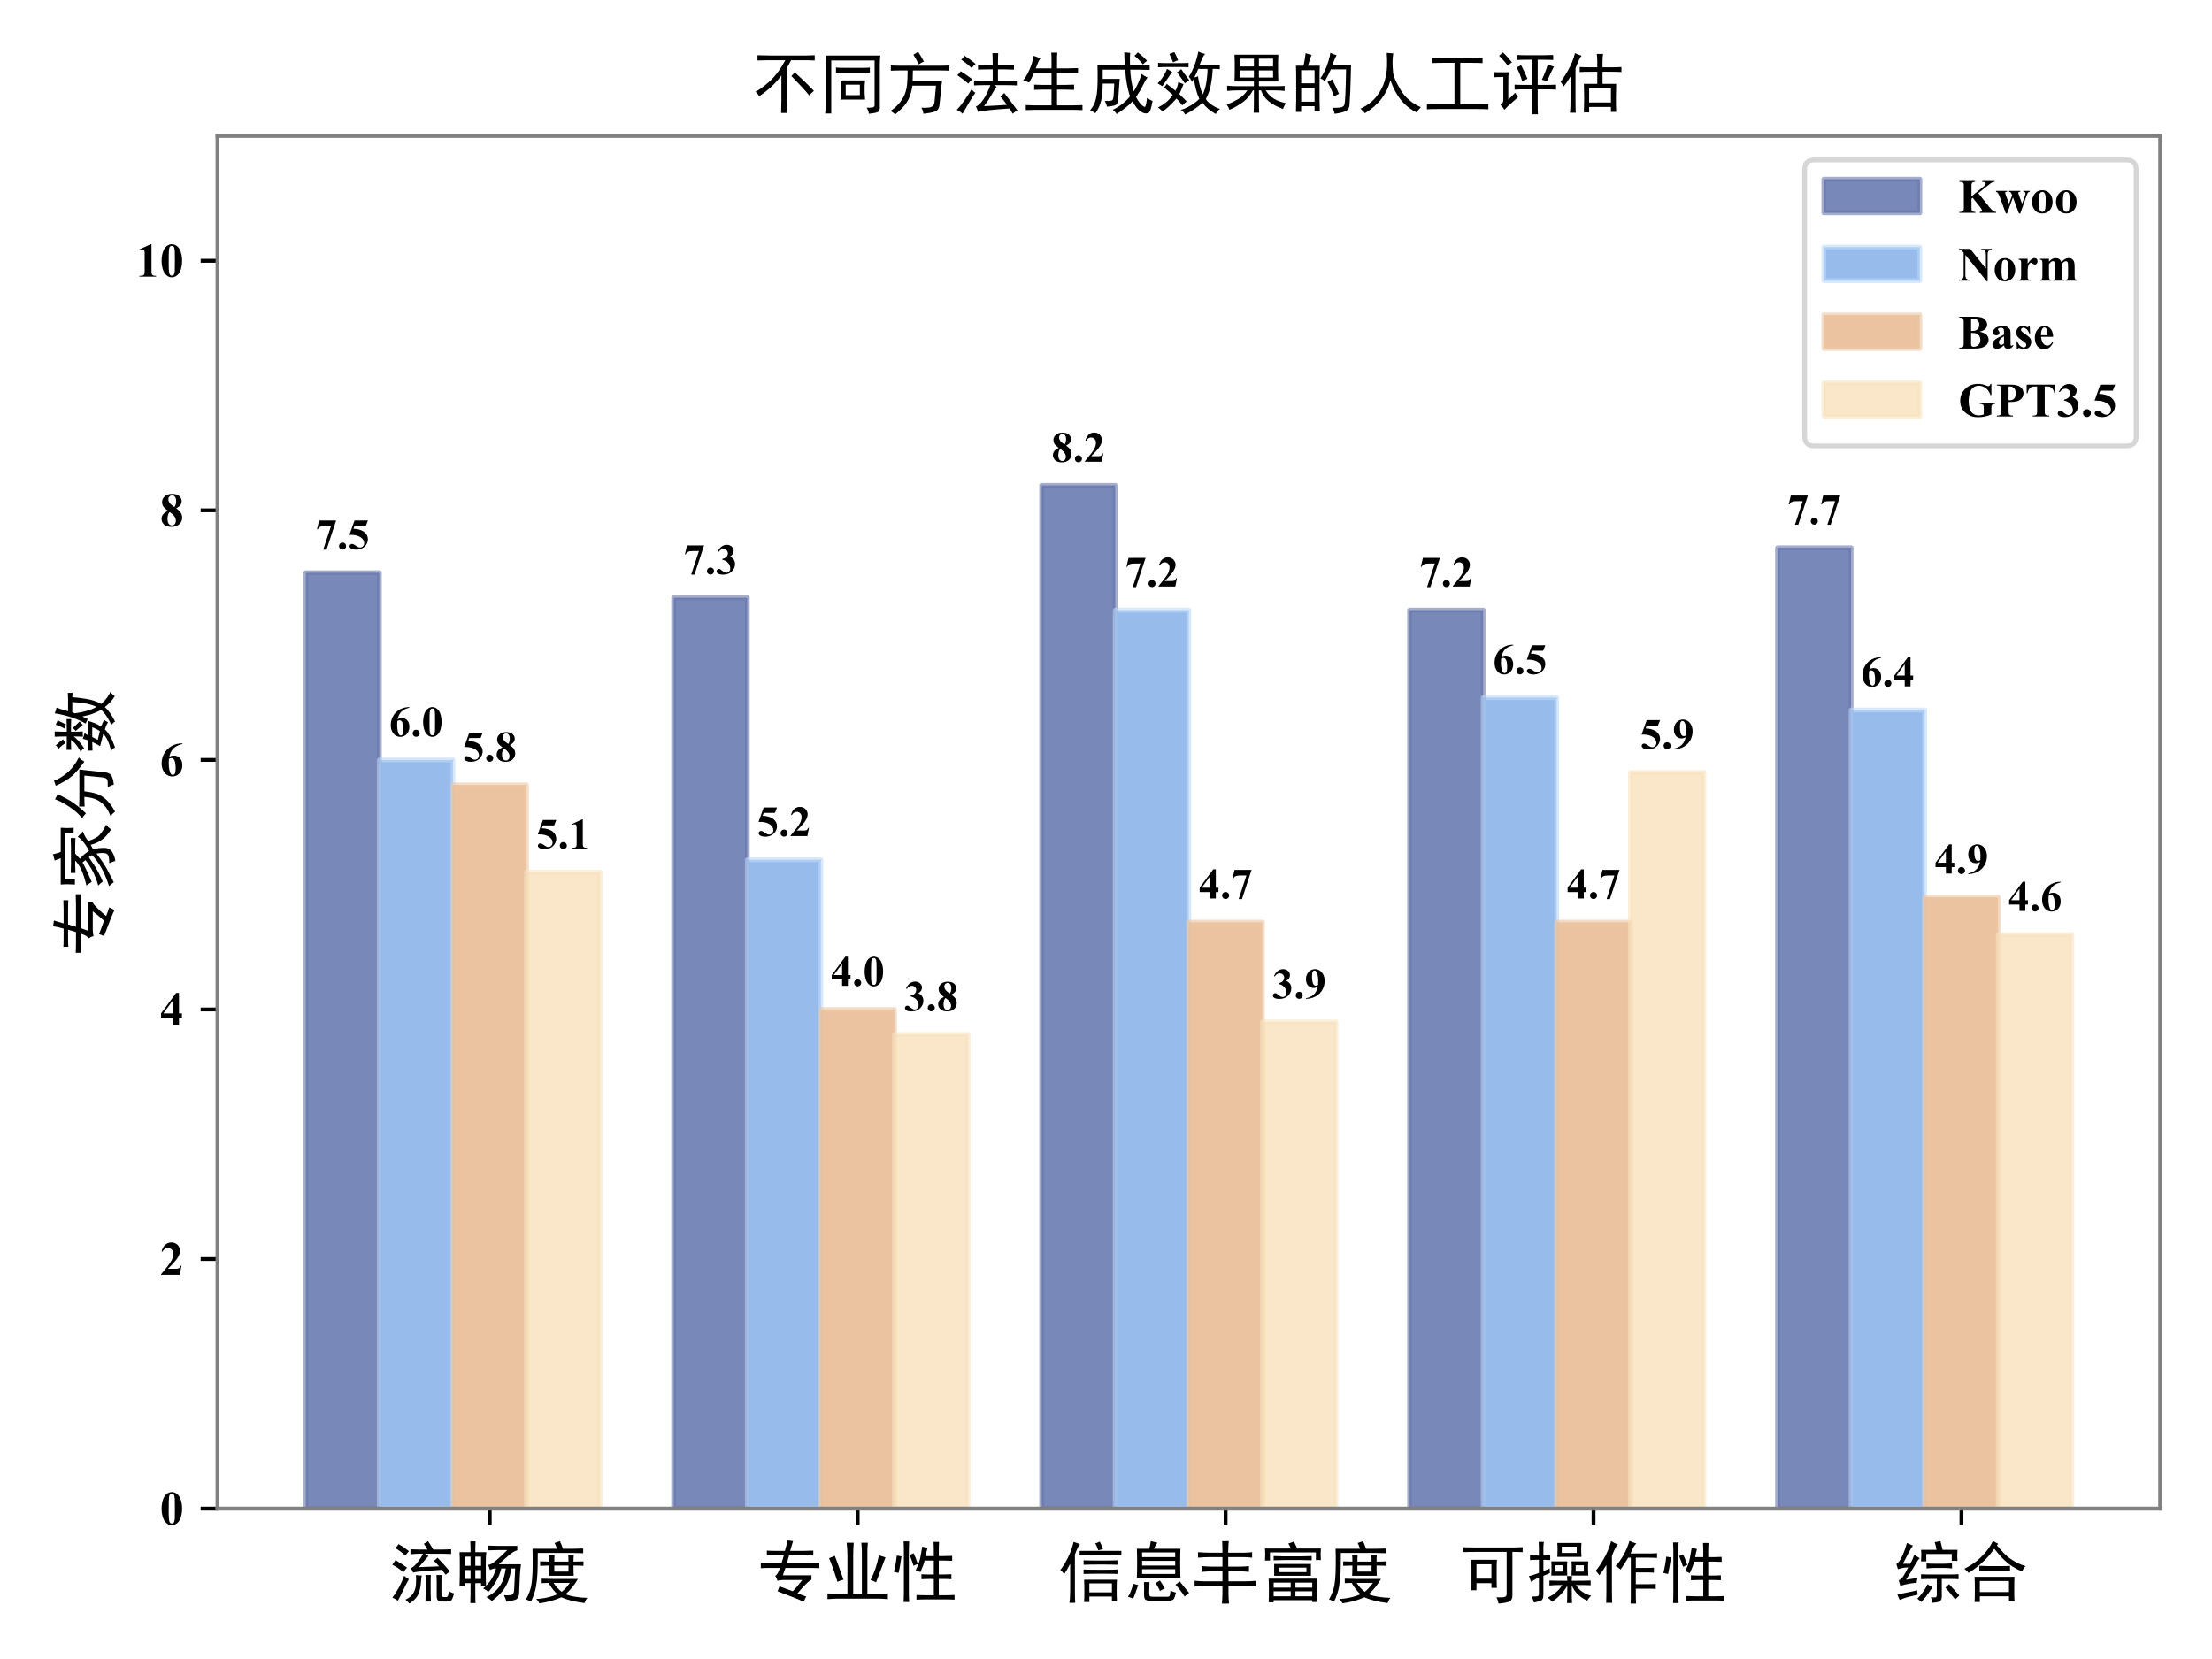 <?xml version="1.0" encoding="utf-8" standalone="no"?>
<!DOCTYPE svg PUBLIC "-//W3C//DTD SVG 1.1//EN"
  "http://www.w3.org/Graphics/SVG/1.1/DTD/svg11.dtd">
<!-- Created with matplotlib (https://matplotlib.org/) -->
<svg height="345.6pt" version="1.1" viewBox="0 0 460.8 345.6" width="460.8pt" xmlns="http://www.w3.org/2000/svg" xmlns:xlink="http://www.w3.org/1999/xlink">
 <defs>
  <style type="text/css">
*{stroke-linecap:butt;stroke-linejoin:round;}
  </style>
 </defs>
 <g id="figure_1">
  <g id="patch_1">
   <path d="M 0 345.6 
L 460.8 345.6 
L 460.8 0 
L 0 0 
z
" style="fill:#ffffff;"/>
  </g>
  <g id="axes_1">
   <g id="patch_2">
    <path d="M 45.301 314.266 
L 450 314.266 
L 450 28.331 
L 45.301 28.331 
z
" style="fill:#ffffff;"/>
   </g>
   <g id="patch_3">
    <path clip-path="url(#pd4400eef2e)" d="M 63.697 314.266 
L 79.026 314.266 
L 79.026 119.311 
L 63.697 119.311 
z
" style="fill:#1f3989;opacity:0.6;stroke:#6977aa;stroke-linejoin:miter;"/>
   </g>
   <g id="patch_4">
    <path clip-path="url(#pd4400eef2e)" d="M 140.344 314.266 
L 155.674 314.266 
L 155.674 124.509 
L 140.344 124.509 
z
" style="fill:#1f3989;opacity:0.6;stroke:#6977aa;stroke-linejoin:miter;"/>
   </g>
   <g id="patch_5">
    <path clip-path="url(#pd4400eef2e)" d="M 216.992 314.266 
L 232.321 314.266 
L 232.321 101.115 
L 216.992 101.115 
z
" style="fill:#1f3989;opacity:0.6;stroke:#6977aa;stroke-linejoin:miter;"/>
   </g>
   <g id="patch_6">
    <path clip-path="url(#pd4400eef2e)" d="M 293.639 314.266 
L 308.969 314.266 
L 308.969 127.109 
L 293.639 127.109 
z
" style="fill:#1f3989;opacity:0.6;stroke:#6977aa;stroke-linejoin:miter;"/>
   </g>
   <g id="patch_7">
    <path clip-path="url(#pd4400eef2e)" d="M 370.287 314.266 
L 385.616 314.266 
L 385.616 114.112 
L 370.287 114.112 
z
" style="fill:#1f3989;opacity:0.6;stroke:#6977aa;stroke-linejoin:miter;"/>
   </g>
   <g id="patch_8">
    <path clip-path="url(#pd4400eef2e)" d="M 79.026 314.266 
L 94.356 314.266 
L 94.356 158.302 
L 79.026 158.302 
z
" style="fill:#528edd;opacity:0.6;stroke:#bed9fa;stroke-linejoin:miter;"/>
   </g>
   <g id="patch_9">
    <path clip-path="url(#pd4400eef2e)" d="M 155.674 314.266 
L 171.003 314.266 
L 171.003 179.097 
L 155.674 179.097 
z
" style="fill:#528edd;opacity:0.6;stroke:#bed9fa;stroke-linejoin:miter;"/>
   </g>
   <g id="patch_10">
    <path clip-path="url(#pd4400eef2e)" d="M 232.321 314.266 
L 247.651 314.266 
L 247.651 127.109 
L 232.321 127.109 
z
" style="fill:#528edd;opacity:0.6;stroke:#bed9fa;stroke-linejoin:miter;"/>
   </g>
   <g id="patch_11">
    <path clip-path="url(#pd4400eef2e)" d="M 308.969 314.266 
L 324.298 314.266 
L 324.298 145.305 
L 308.969 145.305 
z
" style="fill:#528edd;opacity:0.6;stroke:#bed9fa;stroke-linejoin:miter;"/>
   </g>
   <g id="patch_12">
    <path clip-path="url(#pd4400eef2e)" d="M 385.616 314.266 
L 400.946 314.266 
L 400.946 147.904 
L 385.616 147.904 
z
" style="fill:#528edd;opacity:0.6;stroke:#bed9fa;stroke-linejoin:miter;"/>
   </g>
   <g id="patch_13">
    <path clip-path="url(#pd4400eef2e)" d="M 94.356 314.266 
L 109.685 314.266 
L 109.685 163.501 
L 94.356 163.501 
z
" style="fill:#e09c63;opacity:0.6;stroke:#ecc7a4;stroke-linejoin:miter;"/>
   </g>
   <g id="patch_14">
    <path clip-path="url(#pd4400eef2e)" d="M 171.003 314.266 
L 186.333 314.266 
L 186.333 210.29 
L 171.003 210.29 
z
" style="fill:#e09c63;opacity:0.6;stroke:#ecc7a4;stroke-linejoin:miter;"/>
   </g>
   <g id="patch_15">
    <path clip-path="url(#pd4400eef2e)" d="M 247.651 314.266 
L 262.98 314.266 
L 262.98 192.094 
L 247.651 192.094 
z
" style="fill:#e09c63;opacity:0.6;stroke:#ecc7a4;stroke-linejoin:miter;"/>
   </g>
   <g id="patch_16">
    <path clip-path="url(#pd4400eef2e)" d="M 324.298 314.266 
L 339.628 314.266 
L 339.628 192.094 
L 324.298 192.094 
z
" style="fill:#e09c63;opacity:0.6;stroke:#ecc7a4;stroke-linejoin:miter;"/>
   </g>
   <g id="patch_17">
    <path clip-path="url(#pd4400eef2e)" d="M 400.946 314.266 
L 416.275 314.266 
L 416.275 186.895 
L 400.946 186.895 
z
" style="fill:#e09c63;opacity:0.6;stroke:#ecc7a4;stroke-linejoin:miter;"/>
   </g>
   <g id="patch_18">
    <path clip-path="url(#pd4400eef2e)" d="M 109.685 314.266 
L 125.015 314.266 
L 125.015 181.696 
L 109.685 181.696 
z
" style="fill:#f6d6a3;opacity:0.6;stroke:#f6e2bf;stroke-linejoin:miter;"/>
   </g>
   <g id="patch_19">
    <path clip-path="url(#pd4400eef2e)" d="M 186.333 314.266 
L 201.662 314.266 
L 201.662 215.489 
L 186.333 215.489 
z
" style="fill:#f6d6a3;opacity:0.6;stroke:#f6e2bf;stroke-linejoin:miter;"/>
   </g>
   <g id="patch_20">
    <path clip-path="url(#pd4400eef2e)" d="M 262.98 314.266 
L 278.31 314.266 
L 278.31 212.889 
L 262.98 212.889 
z
" style="fill:#f6d6a3;opacity:0.6;stroke:#f6e2bf;stroke-linejoin:miter;"/>
   </g>
   <g id="patch_21">
    <path clip-path="url(#pd4400eef2e)" d="M 339.628 314.266 
L 354.957 314.266 
L 354.957 160.901 
L 339.628 160.901 
z
" style="fill:#f6d6a3;opacity:0.6;stroke:#f6e2bf;stroke-linejoin:miter;"/>
   </g>
   <g id="patch_22">
    <path clip-path="url(#pd4400eef2e)" d="M 416.275 314.266 
L 431.605 314.266 
L 431.605 194.693 
L 416.275 194.693 
z
" style="fill:#f6d6a3;opacity:0.6;stroke:#f6e2bf;stroke-linejoin:miter;"/>
   </g>
   <g id="matplotlib.axis_1">
    <g id="xtick_1">
     <g id="line2d_1">
      <defs>
       <path d="M 0 0 
L 0 3.5 
" id="md4bfe6aaad" style="stroke:#000000;stroke-width:0.8;"/>
      </defs>
      <g>
       <use style="stroke:#000000;stroke-width:0.8;" x="102.02" xlink:href="#md4bfe6aaad" y="314.266"/>
      </g>
     </g>
     <g id="text_1">
      <!-- 流畅度 -->
      <defs>
       <path d="M 58.203 82.031 
Q 62.109 76.172 66.016 69.531 
L 78.516 69.531 
Q 84.766 69.531 92.578 69.922 
L 92.578 62.891 
Q 83.203 63.281 78.516 63.281 
L 53.516 63.281 
Q 56.641 60.938 58.984 59.766 
Q 57.031 58.203 53.906 54.297 
Q 50.781 50.391 44.531 43.359 
Q 58.594 43.75 74.609 44.531 
Q 70.703 49.219 66.797 52.734 
Q 70.703 55.469 72.266 57.422 
Q 83.203 46.094 90.625 37.109 
Q 87.109 34.375 84.375 32.031 
Q 81.25 36.328 78.906 39.453 
Q 70.312 38.672 55.656 37.688 
Q 41.016 36.719 35.938 35.156 
Q 34.766 38.672 32.422 41.797 
Q 36.328 42.969 41.797 49.609 
Q 47.266 56.25 50.781 63.281 
L 46.484 63.281 
Q 39.453 63.281 32.031 62.5 
L 32.031 69.922 
Q 39.453 69.531 46.484 69.531 
L 57.422 69.531 
Q 54.297 75 51.953 78.125 
Q 55.859 80.078 58.203 82.031 
z
M 78.516 31.641 
Q 78.125 26.562 78.125 21.484 
L 78.125 2.344 
Q 78.125 -1.172 81.641 -1.172 
L 85.547 -1.172 
Q 88.672 -1.172 89.062 7.812 
Q 92.188 5.469 96.875 4.297 
Q 94.531 -5.469 91.984 -6.641 
Q 89.453 -7.812 85.938 -7.812 
L 78.516 -7.812 
Q 71.094 -7.812 71.094 -0.391 
L 71.094 22.266 
Q 71.094 26.953 70.703 31.641 
L 78.516 31.641 
z
M 48.828 30.859 
Q 48.047 26.953 47.453 18.938 
Q 46.875 10.938 43.938 3.516 
Q 41.016 -3.906 30.469 -10.938 
Q 27.734 -7.422 24.609 -5.078 
Q 32.422 -1.562 36.125 4.484 
Q 39.844 10.547 40.234 18.156 
Q 40.625 25.781 40.234 31.641 
Q 44.141 30.859 48.828 30.859 
z
M 62.5 31.641 
Q 62.109 29.297 62.109 21.875 
L 62.109 4.688 
Q 62.109 -0.391 62.5 -7.812 
L 54.297 -7.812 
Q 54.688 -0.781 54.688 4.688 
L 54.688 21.875 
Q 54.688 28.516 54.297 31.641 
L 62.5 31.641 
z
M 29.688 25.391 
Q 25.781 18.75 21.094 8.781 
Q 16.406 -1.172 13.281 -6.641 
Q 9.766 -3.906 5.078 -1.953 
Q 8.984 2.734 14.062 11.719 
Q 19.141 20.703 22.656 30.469 
Q 25.781 27.734 29.688 25.391 
z
M 9.766 53.906 
Q 18.75 48.438 26.953 42.578 
Q 23.828 39.453 21.484 35.547 
Q 14.453 42.188 5.078 46.875 
Q 7.422 50 9.766 53.906 
z
M 14.453 77.734 
Q 23.438 72.266 29.688 67.188 
Q 26.953 63.672 24.219 60.547 
Q 17.969 66.797 9.766 71.484 
Q 12.5 75 14.453 77.734 
z
" id="SimHei-27969"/>
       <path d="M 21.484 65.625 
Q 21.484 74.609 21.094 81.641 
L 28.906 81.641 
Q 28.516 75 28.516 65.625 
L 44.922 65.625 
Q 44.141 58.594 44.141 51.562 
L 44.141 28.906 
Q 44.141 23.438 44.531 15.625 
Q 50.781 21.875 54.297 28.516 
Q 57.812 35.156 59.375 41.406 
Q 54.297 41.406 50.391 39.062 
Q 49.219 42.969 47.656 46.875 
Q 51.562 46.484 59.562 53.312 
Q 67.578 60.156 76.172 68.75 
L 62.109 68.75 
Q 57.422 68.75 48.047 68.359 
L 48.047 75.391 
Q 55.078 75 61.719 75 
L 91.016 75 
L 91.016 68.359 
Q 85.938 67.188 79.094 61.516 
Q 72.266 55.859 63.672 47.656 
L 96.484 47.656 
Q 95.312 39.062 94.922 32.031 
L 93.75 4.688 
Q 93.359 -3.516 87.891 -5.266 
Q 82.422 -7.031 75 -8.203 
Q 73.438 -2.734 71.094 1.562 
Q 81.641 1.172 83.781 2.531 
Q 85.938 3.906 86.328 9.766 
L 87.891 41.406 
L 82.031 41.406 
Q 80.469 29.297 76.562 20.312 
Q 72.656 11.328 66.203 4.484 
Q 59.766 -2.344 53.125 -7.031 
Q 50 -3.906 44.922 -1.172 
Q 53.516 2.734 59.375 8.594 
Q 65.234 14.453 68.547 21.281 
Q 71.875 28.125 73.828 41.406 
L 67.188 41.406 
Q 64.844 31.25 58.984 21.484 
Q 53.125 11.719 48.047 6.641 
Q 44.531 9.375 40.234 11.719 
Q 42.188 13.281 43.75 14.844 
L 37.109 14.844 
L 37.109 19.531 
L 28.516 19.531 
L 28.516 3.125 
Q 28.516 -3.516 28.906 -10.156 
L 21.094 -10.156 
Q 21.484 -0.391 21.484 3.906 
L 21.484 19.531 
L 12.5 19.531 
L 12.5 15.234 
L 5.078 15.234 
Q 5.469 24.219 5.469 29.688 
L 5.469 51.172 
Q 5.469 58.984 5.078 65.625 
L 21.484 65.625 
z
M 21.484 45.312 
L 21.484 58.984 
L 12.5 58.984 
L 12.5 45.312 
z
M 21.484 25.781 
L 21.484 39.062 
L 12.5 39.062 
L 12.5 25.781 
z
M 37.109 45.312 
L 37.109 58.984 
L 28.516 58.984 
L 28.516 45.312 
z
M 37.109 25.781 
L 37.109 39.062 
L 28.516 39.062 
L 28.516 25.781 
z
" id="SimHei-30021"/>
       <path d="M 27.344 26.172 
Q 38.281 25.781 44.922 25.781 
L 81.25 25.781 
Q 77.734 19.531 72.656 13.281 
Q 67.578 7.031 62.891 3.125 
Q 67.969 0.781 77.344 -0.781 
Q 86.719 -2.344 95.312 -2.344 
Q 92.969 -4.688 91.016 -10.156 
Q 79.688 -8.594 71.094 -6.438 
Q 62.5 -4.297 56.641 -1.562 
Q 48.438 -5.078 40.422 -7.219 
Q 32.422 -9.375 23.828 -10.547 
Q 22.656 -7.422 19.141 -3.906 
Q 26.172 -3.906 35.156 -1.953 
Q 44.141 0 50.781 3.125 
Q 44.141 8.594 37.5 19.922 
L 27.344 19.531 
z
M 46.484 79.297 
Q 50.781 80.469 54.297 82.031 
Q 56.641 77.734 58.984 70.703 
L 73.438 70.703 
Q 77.734 70.703 89.062 71.094 
L 89.062 64.062 
Q 78.125 64.453 72.656 64.453 
L 21.484 64.453 
Q 21.484 46.875 21.094 36.125 
Q 20.703 25.391 18.938 14.844 
Q 17.188 4.297 11.328 -8.203 
Q 7.812 -5.859 3.906 -4.688 
Q 10.156 6.25 11.906 16.797 
Q 13.672 27.344 13.859 43.75 
Q 14.062 60.156 13.672 70.703 
L 50 70.703 
Q 48.438 75.781 46.484 79.297 
z
M 38.672 51.562 
Q 38.672 57.812 38.281 61.328 
L 46.484 61.328 
Q 46.094 58.203 46.094 51.562 
L 67.188 51.562 
Q 67.188 57.812 66.797 61.719 
L 75 61.719 
Q 74.609 57.031 74.609 51.562 
Q 83.203 51.562 89.453 51.953 
L 89.453 45.312 
Q 83.594 45.703 74.609 45.703 
Q 74.609 35.156 75 30.469 
L 38.281 30.469 
Q 38.672 36.719 38.672 45.703 
Q 33.984 45.703 25 45.312 
L 25 51.953 
Q 33.984 51.562 38.672 51.562 
z
M 67.188 36.719 
L 67.188 45.703 
L 46.094 45.703 
L 46.094 36.719 
z
M 44.922 19.922 
Q 50 12.109 57.031 6.641 
Q 62.891 10.938 69.141 19.922 
L 45.312 19.922 
z
" id="SimHei-24230"/>
      </defs>
      <g transform="translate(81.02 332.532)scale(0.14 -0.14)">
       <use xlink:href="#SimHei-27969"/>
       <use x="100" xlink:href="#SimHei-30021"/>
       <use x="200" xlink:href="#SimHei-24230"/>
      </g>
     </g>
    </g>
    <g id="xtick_2">
     <g id="line2d_2">
      <g>
       <use style="stroke:#000000;stroke-width:0.8;" x="178.668" xlink:href="#md4bfe6aaad" y="314.266"/>
      </g>
     </g>
     <g id="text_2">
      <!-- 专业性 -->
      <defs>
       <path d="M 69.531 -9.375 
Q 62.109 -5.469 30.859 6.25 
Q 32.812 10.938 33.594 13.672 
Q 41.016 10.938 53.516 6.25 
Q 59.766 12.891 67.578 23.047 
L 39.453 23.047 
Q 33.203 22.656 30.469 21.875 
Q 30.469 24.219 27.344 29.297 
Q 31.25 31.25 34.375 41.016 
L 19.141 41.016 
Q 11.719 41.016 5.859 40.625 
L 5.859 48.438 
Q 11.719 48.047 19.141 48.047 
L 36.719 48.047 
L 40.234 59.766 
L 25.391 59.766 
Q 19.141 59.766 14.844 59.375 
L 14.844 66.797 
Q 19.141 66.406 25.391 66.406 
L 41.797 66.406 
Q 44.531 75.781 45.312 82.031 
Q 52.734 80.859 53.906 80.859 
Q 51.953 75 49.609 66.406 
L 70.703 66.406 
Q 76.172 66.406 83.984 66.797 
L 83.984 59.375 
Q 78.516 59.766 70.703 59.766 
L 48.047 59.766 
L 44.531 48.047 
L 79.297 48.047 
Q 85.156 48.047 92.969 48.438 
L 92.969 40.625 
Q 87.109 41.016 79.688 41.016 
L 42.578 41.016 
Q 39.844 33.594 38.672 30.078 
L 81.25 30.078 
L 81.25 23.438 
Q 78.516 22.656 71.672 15.625 
Q 64.844 8.594 60.547 3.125 
Q 70.703 -0.781 73.438 -1.562 
L 69.531 -9.375 
z
" id="SimHei-19987"/>
       <path d="M 44.141 78.516 
Q 43.359 67.578 43.359 59.766 
L 43.359 2.344 
L 56.25 2.344 
L 56.25 64.453 
Q 56.25 70.703 55.469 78.516 
L 65.234 78.516 
Q 64.453 72.266 64.453 65.234 
L 64.453 2.344 
L 79.688 2.344 
Q 85.938 2.344 94.922 3.125 
L 94.922 -5.469 
Q 85.938 -4.688 80.078 -4.688 
L 20.703 -4.688 
Q 15.234 -4.688 5.078 -5.469 
L 5.078 3.125 
Q 15.234 2.344 20.312 2.344 
L 34.766 2.344 
L 34.766 60.156 
Q 34.766 68.359 33.594 78.516 
z
M 16.016 58.984 
Q 20.703 46.875 28.906 23.438 
Q 24.609 22.656 19.922 20.312 
Q 12.891 42.969 7.422 55.469 
Q 11.328 57.031 16.016 58.984 
z
M 91.406 56.641 
Q 86.328 43.359 77.344 19.531 
Q 73.438 21.875 69.141 23.047 
Q 77.344 38.281 81.641 59.766 
Q 85.938 58.203 91.406 56.641 
z
" id="SimHei-19994"/>
       <path d="M 53.906 70.703 
Q 51.953 63.672 51.172 58.594 
L 63.281 58.594 
L 63.281 66.797 
Q 63.281 73.438 62.891 79.688 
L 71.094 79.688 
Q 70.703 73.438 70.703 66.797 
L 70.703 58.594 
L 78.516 58.594 
Q 83.594 58.594 90.625 58.984 
L 90.625 51.562 
Q 83.594 51.953 78.516 51.953 
L 70.703 51.953 
L 70.703 31.25 
L 77.734 31.25 
Q 83.594 31.25 89.453 31.641 
L 89.453 24.219 
Q 83.594 24.609 77.734 24.609 
L 70.703 24.609 
L 70.703 0.391 
L 81.25 0.391 
Q 87.891 0.391 94.141 0.781 
L 94.141 -6.25 
Q 87.891 -5.859 81.25 -5.859 
L 51.172 -5.859 
Q 44.141 -5.859 37.5 -6.25 
L 37.5 0.781 
Q 44.141 0.391 50.781 0.391 
L 63.281 0.391 
L 63.281 24.609 
L 56.641 24.609 
Q 51.562 24.609 44.922 24.219 
L 44.922 31.641 
Q 50 31.25 56.641 31.25 
L 63.281 31.25 
L 63.281 51.953 
L 49.609 51.953 
Q 48.438 46.094 43.359 34.766 
Q 39.062 37.109 36.328 37.5 
Q 41.797 48.828 43.359 57.031 
Q 44.922 65.234 46.094 72.656 
Q 50 71.484 53.906 70.703 
z
M 26.562 80.469 
Q 26.172 72.656 26.172 65.234 
L 26.172 6.641 
Q 26.172 -1.562 26.562 -9.766 
L 18.359 -9.766 
Q 18.75 -1.562 18.75 6.641 
L 18.75 65.234 
Q 18.75 73.438 18.359 80.469 
L 26.562 80.469 
z
M 15.234 58.203 
Q 12.891 41.797 10.938 33.594 
Q 7.031 34.375 3.906 35.156 
Q 6.641 45.312 8.203 59.375 
Q 11.328 58.984 15.234 58.203 
z
M 33.203 62.891 
Q 36.328 56.641 39.453 46.875 
Q 35.938 45.703 33.203 44.141 
Q 30.469 52.734 27.344 60.156 
Q 30.469 61.719 33.203 62.891 
z
" id="SimHei-24615"/>
      </defs>
      <g transform="translate(157.668 332.368)scale(0.14 -0.14)">
       <use xlink:href="#SimHei-19987"/>
       <use x="100" xlink:href="#SimHei-19994"/>
       <use x="200" xlink:href="#SimHei-24615"/>
      </g>
     </g>
    </g>
    <g id="xtick_3">
     <g id="line2d_3">
      <g>
       <use style="stroke:#000000;stroke-width:0.8;" x="255.315" xlink:href="#md4bfe6aaad" y="314.266"/>
      </g>
     </g>
     <g id="text_3">
      <!-- 信息丰富度 -->
      <defs>
       <path d="M 88.281 24.609 
Q 87.891 19.922 87.891 8.984 
Q 87.891 -1.562 88.281 -7.031 
L 80.859 -7.031 
L 80.859 -0.391 
L 47.266 -0.391 
L 47.266 -8.594 
L 39.453 -8.594 
Q 39.844 -2.734 39.844 7.812 
Q 39.844 18.75 39.453 24.609 
L 88.281 24.609 
z
M 33.203 77.734 
Q 30.859 75.391 25.781 62.109 
L 25.781 8.594 
Q 25.781 -3.125 26.172 -9.766 
L 17.578 -9.766 
Q 18.75 -2.734 18.75 8.984 
L 18.75 48.438 
Q 14.062 39.062 9.766 32.812 
Q 7.422 36.719 3.906 39.062 
Q 8.203 43.75 14.453 55.656 
Q 20.703 67.578 23.828 80.859 
Q 28.125 79.297 33.203 77.734 
z
M 80.859 5.859 
L 80.859 19.141 
L 47.266 19.141 
L 47.266 5.859 
z
M 94.922 60.938 
Q 87.109 61.328 64.062 61.328 
Q 41.016 61.328 32.812 60.938 
L 32.812 67.578 
L 94.922 67.578 
z
M 89.062 46.875 
Q 82.422 47.266 64.844 47.266 
Q 47.266 47.266 38.672 46.875 
L 38.672 53.516 
Q 46.094 53.125 64.062 53.125 
Q 82.422 53.125 89.062 53.516 
z
M 89.062 33.203 
Q 83.594 33.594 65.234 33.594 
Q 47.266 33.594 38.672 33.203 
L 38.672 39.844 
Q 46.875 39.453 65.234 39.453 
Q 83.984 39.453 89.062 39.844 
z
M 62.891 81.25 
Q 64.062 78.906 65.234 76.172 
Q 66.406 73.438 67.578 70.312 
Q 64.062 69.141 60.547 68.359 
Q 57.812 76.562 55.859 78.516 
Q 59.766 80.078 62.891 81.25 
z
" id="SimHei-20449"/>
       <path d="M 48.438 79.688 
Q 44.531 73.828 43.359 70.703 
L 82.812 70.703 
Q 82.422 62.891 82.422 49.609 
Q 82.422 36.719 82.812 27.734 
L 17.969 27.734 
Q 18.359 36.719 18.359 49.609 
Q 18.359 62.891 17.969 70.703 
L 36.328 70.703 
Q 37.5 73.828 38.672 82.031 
Q 42.969 80.859 48.438 79.688 
z
M 36.719 21.094 
Q 36.328 10.547 36.328 5.859 
Q 36.328 1.172 37.297 0.188 
Q 38.281 -0.781 43.359 -0.781 
L 62.891 -0.781 
Q 65.625 -0.781 66.594 0.391 
Q 67.578 1.562 67.969 8.594 
Q 71.094 6.641 76.172 5.469 
Q 74.219 -2.344 72.656 -4.297 
Q 71.094 -6.25 65.625 -6.641 
L 36.719 -6.641 
Q 30.469 -6.25 29.484 -3.312 
Q 28.516 -0.391 28.703 5.078 
Q 28.906 10.547 28.516 21.094 
L 36.719 21.094 
z
M 75 58.203 
L 75 65.234 
L 25.781 65.234 
L 25.781 58.203 
z
M 75 33.203 
L 75 40.234 
L 25.781 40.234 
L 25.781 33.203 
z
M 75 45.703 
L 75 52.734 
L 25.781 52.734 
L 25.781 45.703 
z
M 81.641 22.266 
Q 88.281 13.672 95.703 5.078 
Q 91.797 2.344 89.062 -0.391 
Q 81.641 10.938 75.391 17.188 
Q 78.516 19.141 81.641 22.266 
z
M 19.922 16.797 
Q 15.234 2.344 12.5 -3.516 
Q 8.984 -1.953 4.688 -0.781 
Q 9.375 5.859 12.5 18.75 
Q 15.625 17.578 19.922 16.797 
z
M 52.344 23.438 
Q 56.641 17.188 59.375 11.719 
Q 56.641 10.547 52.344 7.812 
Q 49.609 14.453 45.703 19.531 
Q 49.219 21.484 52.344 23.438 
z
" id="SimHei-24687"/>
       <path d="M 54.688 82.031 
Q 53.906 75.391 53.906 64.844 
L 78.125 64.844 
Q 82.422 64.844 89.453 65.625 
L 89.453 57.422 
Q 81.641 58.203 77.734 58.203 
L 53.906 58.203 
L 53.906 44.141 
L 71.484 44.141 
Q 78.125 44.141 84.766 44.922 
L 84.766 36.328 
Q 77.344 37.109 71.484 37.109 
L 54.297 37.109 
L 54.297 22.266 
L 79.688 22.266 
Q 86.328 22.266 95.312 23.047 
L 95.312 14.453 
Q 86.328 15.234 79.688 15.234 
L 54.297 15.234 
L 54.297 4.688 
Q 54.297 -1.953 55.078 -10.938 
L 44.531 -10.938 
Q 45.312 -1.562 45.312 4.688 
L 45.312 15.234 
L 18.75 15.234 
Q 12.109 15.234 3.906 14.453 
L 3.906 23.047 
Q 13.281 22.266 18.75 22.266 
L 45.312 22.266 
L 45.312 37.109 
L 29.297 37.109 
Q 23.828 37.109 14.453 36.328 
L 14.453 44.922 
Q 23.438 44.141 28.906 44.141 
L 45.312 44.141 
L 45.312 58.203 
L 25 58.203 
Q 18.359 58.203 8.984 57.422 
L 8.984 65.625 
Q 18.75 64.844 25.391 64.844 
L 45.312 64.844 
Q 45.312 75 44.922 82.031 
z
" id="SimHei-20016"/>
       <path d="M 86.328 26.172 
Q 85.938 19.141 85.938 8.594 
Q 85.938 -1.562 86.328 -8.594 
L 78.906 -8.594 
L 78.906 -5.859 
L 21.484 -5.859 
L 21.484 -8.984 
L 14.062 -8.984 
Q 14.453 -1.172 14.453 8.594 
Q 14.453 18.75 14.062 26.172 
L 86.328 26.172 
z
M 76.953 30.469 
L 22.266 30.469 
L 22.266 48.047 
L 76.953 48.047 
z
M 51.562 81.641 
Q 55.469 73.828 56.641 71.094 
L 91.797 71.094 
Q 91.406 66.406 91.406 62.109 
Q 91.406 58.203 91.797 53.906 
L 84.375 53.906 
L 84.375 65.234 
L 16.016 65.234 
L 16.016 53.125 
L 8.594 53.125 
Q 8.984 58.203 8.984 62.109 
Q 8.984 66.406 8.594 71.094 
L 46.875 71.094 
Q 46.094 73.828 43.359 78.516 
Q 48.047 79.688 51.562 81.641 
z
M 61.719 59.375 
Q 68.75 59.375 78.125 59.766 
L 78.125 53.516 
Q 68.75 53.906 61.719 53.906 
L 37.5 53.906 
Q 30.078 53.906 21.484 53.516 
L 21.484 59.766 
Q 29.688 59.375 37.109 59.375 
z
M 70.312 35.938 
L 70.312 42.578 
L 28.906 42.578 
L 28.906 35.938 
z
M 46.875 12.891 
L 46.875 20.312 
L 21.484 20.312 
L 21.484 12.891 
z
M 46.875 0 
L 46.875 7.422 
L 21.484 7.422 
L 21.484 0 
z
M 78.906 0 
L 78.906 7.422 
L 53.906 7.422 
L 53.906 0 
z
M 78.906 12.891 
L 78.906 20.312 
L 53.906 20.312 
L 53.906 12.891 
z
" id="SimHei-23500"/>
      </defs>
      <g transform="translate(220.315 332.532)scale(0.14 -0.14)">
       <use xlink:href="#SimHei-20449"/>
       <use x="100" xlink:href="#SimHei-24687"/>
       <use x="200" xlink:href="#SimHei-20016"/>
       <use x="300" xlink:href="#SimHei-23500"/>
       <use x="400" xlink:href="#SimHei-24230"/>
      </g>
     </g>
    </g>
    <g id="xtick_4">
     <g id="line2d_4">
      <g>
       <use style="stroke:#000000;stroke-width:0.8;" x="331.963" xlink:href="#md4bfe6aaad" y="314.266"/>
      </g>
     </g>
     <g id="text_4">
      <!-- 可操作性 -->
      <defs>
       <path d="M 56.25 54.688 
Q 55.859 49.609 55.859 43.359 
L 55.859 24.219 
Q 55.859 17.578 56.25 12.891 
L 48.047 12.891 
L 48.047 19.922 
L 25.781 19.922 
L 25.781 9.375 
L 17.969 9.375 
Q 18.359 12.109 18.359 18.359 
L 18.359 43.359 
Q 18.359 49.609 17.969 54.688 
L 56.25 54.688 
z
M 81.25 73.047 
Q 87.5 73.047 94.531 73.438 
L 94.531 66.016 
Q 88.281 66.406 81.641 66.406 
L 79.297 66.406 
L 79.297 1.953 
Q 79.297 -5.078 75.188 -7.219 
Q 71.094 -9.375 58.594 -10.547 
Q 57.812 -5.469 55.469 -1.172 
Q 63.672 -1.562 67.188 -0.781 
Q 70.703 0 70.703 3.516 
L 70.703 66.406 
L 23.828 66.406 
Q 13.672 66.406 5.469 66.016 
L 5.469 73.438 
Q 13.672 73.047 23.438 73.047 
z
M 48.047 26.562 
L 48.047 48.047 
L 25.781 48.047 
L 25.781 26.562 
z
" id="SimHei-21487"/>
       <path d="M 60.938 23.438 
Q 60.938 26.172 60.547 30.469 
L 67.969 30.469 
Q 67.578 26.172 67.578 23.438 
Q 89.453 23.438 95.703 23.828 
L 95.703 16.797 
Q 88.672 17.188 73.828 17.188 
Q 81.25 5.078 96.484 1.172 
Q 92.578 -2.344 90.625 -6.25 
Q 73.438 1.953 67.578 16.797 
Q 67.578 -3.125 67.969 -9.766 
L 60.547 -9.766 
Q 60.938 -2.734 60.938 16.016 
Q 53.125 2.344 38.281 -7.812 
Q 35.547 -4.297 31.641 -1.562 
Q 45.703 4.688 53.516 17.188 
Q 40.234 17.188 34.375 16.406 
L 34.375 23.828 
Q 40.625 23.438 60.938 23.438 
z
M 18.75 60.938 
Q 18.75 76.562 18.359 81.25 
L 26.172 81.25 
Q 25 76.172 25.391 60.938 
Q 29.688 60.938 35.547 61.328 
L 35.547 54.297 
Q 29.297 54.688 25.391 54.688 
L 25.391 37.891 
Q 29.688 39.453 34.766 41.797 
Q 34.766 37.5 35.156 35.156 
Q 29.688 32.422 25.391 30.859 
L 25.391 2.734 
Q 25.391 -4.297 22.062 -5.859 
Q 18.75 -7.422 11.328 -8.984 
Q 10.156 -3.906 7.812 0 
Q 14.062 0 16.406 0.391 
Q 18.75 0.781 18.75 4.297 
L 18.75 28.125 
Q 14.062 26.562 7.031 21.875 
Q 5.469 26.562 3.906 30.469 
Q 8.594 31.25 18.75 35.156 
L 18.75 54.688 
Q 11.328 54.688 5.469 54.297 
L 5.469 61.328 
Q 11.328 60.938 18.75 60.938 
z
M 82.031 79.688 
Q 81.641 74.609 81.641 69.531 
Q 81.641 64.453 82.031 58.984 
L 46.094 58.984 
Q 46.484 64.844 46.484 69.531 
Q 46.484 74.609 46.094 79.688 
z
M 92.188 52.344 
Q 91.797 47.266 91.797 41.797 
Q 91.797 36.719 92.188 31.25 
L 67.188 31.25 
Q 67.578 36.719 67.578 41.797 
Q 67.578 47.266 67.188 52.344 
z
M 37.109 31.25 
Q 37.5 36.719 37.5 41.797 
Q 37.5 47.266 37.109 52.344 
L 60.938 52.344 
Q 60.547 47.266 60.547 41.797 
Q 60.547 36.719 60.938 31.25 
z
M 75 64.844 
L 75 74.219 
L 52.734 74.219 
L 52.734 64.844 
z
M 85.547 37.109 
L 85.547 46.484 
L 73.438 46.484 
L 73.438 37.109 
z
M 54.297 37.109 
L 54.297 46.484 
L 43.359 46.484 
L 43.359 37.109 
z
" id="SimHei-25805"/>
       <path d="M 63.672 78.906 
Q 59.766 75.781 55.078 64.062 
L 80.859 64.062 
Q 89.453 64.062 94.531 64.453 
L 94.531 57.422 
Q 89.453 57.812 80.859 57.812 
L 62.891 57.812 
L 62.891 42.578 
L 78.906 42.578 
Q 85.547 42.578 89.844 42.969 
L 89.844 35.547 
Q 84.766 35.938 78.906 35.938 
L 62.891 35.938 
L 62.891 18.359 
L 79.688 18.359 
Q 87.5 18.359 92.578 18.75 
L 92.578 11.328 
Q 87.5 11.719 80.078 11.719 
L 62.891 11.719 
L 62.891 4.297 
Q 62.891 -6.641 63.281 -10.547 
L 55.078 -10.547 
Q 55.469 -6.25 55.469 1.172 
L 55.469 57.812 
L 51.562 57.812 
Q 45.703 47.656 40.234 40.234 
Q 35.938 44.141 32.812 45.312 
Q 38.281 50.781 44.141 60.938 
Q 50 71.094 53.516 82.812 
Q 59.375 80.078 63.672 78.906 
z
M 36.328 77.344 
Q 32.812 74.609 27.344 60.547 
L 27.344 10.547 
Q 27.344 -1.953 27.734 -9.375 
L 18.75 -9.375 
Q 19.141 -2.344 19.141 10.156 
L 19.141 46.875 
Q 13.672 37.891 8.594 31.641 
Q 5.469 36.328 3.125 38.281 
Q 8.203 43.75 15.422 56.438 
Q 22.656 69.141 26.172 82.422 
Q 30.469 79.688 36.328 77.344 
z
" id="SimHei-20316"/>
      </defs>
      <g transform="translate(303.963 332.587)scale(0.14 -0.14)">
       <use xlink:href="#SimHei-21487"/>
       <use x="100" xlink:href="#SimHei-25805"/>
       <use x="200" xlink:href="#SimHei-20316"/>
       <use x="300" xlink:href="#SimHei-24615"/>
      </g>
     </g>
    </g>
    <g id="xtick_5">
     <g id="line2d_5">
      <g>
       <use style="stroke:#000000;stroke-width:0.8;" x="408.61" xlink:href="#md4bfe6aaad" y="314.266"/>
      </g>
     </g>
     <g id="text_5">
      <!-- 综合 -->
      <defs>
       <path d="M 27.734 74.609 
Q 25 70.703 21.094 63.469 
Q 17.188 56.25 12.891 47.656 
L 23.828 47.656 
Q 28.516 56.25 29.688 61.328 
Q 33.594 58.203 37.891 55.859 
Q 35.156 53.516 30.469 45.109 
Q 25.781 36.719 17.578 23.828 
Q 21.094 24.219 34.766 26.562 
Q 33.594 22.656 33.203 19.141 
Q 28.516 19.141 22.266 17.969 
Q 16.016 16.797 8.984 14.844 
Q 7.812 19.141 6.641 23.047 
Q 10.547 24.219 13.859 29.688 
Q 17.188 35.156 20.703 42.188 
Q 11.328 41.797 5.469 39.453 
L 3.125 47.266 
Q 7.812 50 12.109 59.562 
Q 16.406 69.141 18.75 78.516 
Q 21.875 76.953 27.734 74.609 
z
M 82.031 31.641 
Q 89.453 31.641 95.703 32.031 
L 95.703 24.609 
Q 89.453 25 83.203 25 
L 70.703 25 
L 70.703 -0.781 
Q 70.703 -7.422 66.984 -8.781 
Q 63.281 -10.156 56.25 -10.547 
Q 56.25 -7.031 54.688 -2.344 
Q 59.375 -2.734 61.328 -2.344 
Q 63.281 -1.953 63.281 1.562 
L 63.281 25 
L 52.344 25 
Q 46.094 25 39.844 24.609 
L 39.844 32.031 
Q 46.094 31.641 52.344 31.641 
z
M 68.75 81.25 
Q 69.531 78.125 71.875 68.359 
L 94.141 68.359 
Q 93.75 64.844 93.75 60.156 
Q 93.75 55.859 94.141 51.953 
L 85.547 51.953 
L 85.547 62.109 
L 47.656 62.109 
L 47.656 51.172 
L 39.844 51.172 
Q 40.234 56.25 40.234 60.547 
Q 40.234 64.844 39.844 68.359 
L 62.891 68.359 
Q 62.109 73.828 60.156 79.688 
z
M 74.219 47.656 
Q 79.688 47.656 85.938 48.047 
L 85.938 40.625 
Q 79.688 41.406 74.219 41.406 
L 60.547 41.406 
Q 54.297 41.406 48.047 40.625 
L 48.047 48.047 
Q 53.906 47.656 60.156 47.656 
z
M 34.375 -4.297 
Q 37.891 -1.172 42.375 5.078 
Q 46.875 11.328 49.609 17.188 
Q 52.344 14.844 56.641 12.5 
Q 53.516 7.812 50.578 3.312 
Q 47.656 -1.172 40.234 -9.375 
Q 37.109 -6.641 34.375 -4.297 
z
M 4.688 1.953 
Q 13.672 3.906 20.312 5.078 
Q 26.953 6.25 33.984 8.203 
Q 34.375 4.688 34.766 1.562 
Q 30.859 0.781 22.453 -1.359 
Q 14.062 -3.516 8.203 -6.25 
Q 5.859 -1.953 4.688 1.953 
z
M 81.641 17.188 
Q 85.156 13.281 96.875 0.391 
Q 93.359 -2.734 90.625 -5.469 
Q 87.5 -1.562 83.781 3.125 
Q 80.078 7.812 76.172 12.109 
Q 78.516 14.844 81.641 17.188 
z
" id="SimHei-32508"/>
       <path d="M 78.906 28.125 
Q 78.516 24.219 78.516 10.156 
Q 78.516 -3.906 78.906 -8.203 
L 70.703 -8.203 
L 70.703 -0.781 
L 27.344 -0.781 
L 27.344 -9.375 
L 19.531 -9.375 
Q 19.922 -4.688 19.922 8.594 
Q 19.922 22.266 19.531 28.125 
L 78.906 28.125 
z
M 52.734 75 
Q 64.062 61.328 71.094 56.25 
Q 78.125 51.172 83.984 48.438 
Q 89.844 45.703 95.312 44.141 
Q 91.406 39.844 90.234 35.938 
Q 82.422 39.453 76.172 43.359 
Q 69.922 47.266 63.469 53.312 
Q 57.031 59.375 48.828 69.922 
Q 41.406 59.375 34.172 52.531 
Q 26.953 45.703 21.875 41.797 
Q 16.797 37.891 10.547 33.984 
Q 9.766 35.547 4.297 40.234 
Q 12.5 44.141 19.922 49.609 
Q 27.344 55.078 34.766 63.469 
Q 42.188 71.875 46.875 81.641 
Q 51.172 78.906 54.688 77.344 
z
M 70.703 5.469 
L 70.703 21.875 
L 27.344 21.875 
L 27.344 5.469 
z
M 61.328 44.141 
Q 67.578 44.141 72.266 44.531 
L 72.266 37.109 
Q 67.188 37.5 61.719 37.5 
L 39.844 37.5 
Q 31.641 37.5 26.562 37.109 
L 26.562 44.531 
Q 33.984 44.141 39.844 44.141 
z
" id="SimHei-21512"/>
      </defs>
      <g transform="translate(394.61 332.423)scale(0.14 -0.14)">
       <use xlink:href="#SimHei-32508"/>
       <use x="100" xlink:href="#SimHei-21512"/>
      </g>
     </g>
    </g>
   </g>
   <g id="matplotlib.axis_2">
    <g id="ytick_1">
     <g id="line2d_6">
      <defs>
       <path d="M 0 0 
L -3.5 0 
" id="m77d00b062a" style="stroke:#000000;stroke-width:0.8;"/>
      </defs>
      <g>
       <use style="stroke:#000000;stroke-width:0.8;" x="45.301" xlink:href="#m77d00b062a" y="314.266"/>
      </g>
     </g>
     <g id="text_6">
      <!-- 0 -->
      <defs>
       <path d="M 46.344 33.109 
Q 46.344 23.188 43.562 14.594 
Q 41.891 9.328 39.078 5.953 
Q 36.281 2.594 32.719 0.609 
Q 29.156 -1.375 24.953 -1.375 
Q 20.172 -1.375 16.312 1.062 
Q 12.453 3.516 9.469 8.062 
Q 7.328 11.375 5.719 16.891 
Q 3.609 24.359 3.609 32.328 
Q 3.609 43.109 6.641 52.156 
Q 9.125 59.625 14.203 63.594 
Q 19.281 67.578 24.953 67.578 
Q 30.719 67.578 35.719 63.641 
Q 40.719 59.719 43.062 53.078 
Q 46.344 43.953 46.344 33.109 
z
M 31.297 33.203 
Q 31.297 50.594 31.109 53.469 
Q 30.609 60.25 28.766 62.641 
Q 27.547 64.203 24.812 64.203 
Q 22.703 64.203 21.484 63.031 
Q 19.672 61.328 19.031 57 
Q 18.406 52.688 18.406 26.859 
Q 18.406 12.797 19.391 8.016 
Q 20.125 4.547 21.484 3.375 
Q 22.859 2.203 25.094 2.203 
Q 27.547 2.203 28.766 3.766 
Q 30.812 6.5 31.109 12.203 
z
" id="TimesNewRomanPS-BoldMT-48"/>
      </defs>
      <g transform="translate(33.301 317.577)scale(0.1 -0.1)">
       <use xlink:href="#TimesNewRomanPS-BoldMT-48"/>
      </g>
     </g>
    </g>
    <g id="ytick_2">
     <g id="line2d_7">
      <g>
       <use style="stroke:#000000;stroke-width:0.8;" x="45.301" xlink:href="#m77d00b062a" y="262.278"/>
      </g>
     </g>
     <g id="text_7">
      <!-- 2 -->
      <defs>
       <path d="M 41.406 0 
L 2.438 0 
L 2.438 1.078 
Q 20.359 22.406 24.188 29.781 
Q 28.031 37.156 28.031 44.188 
Q 28.031 49.312 24.859 52.703 
Q 21.688 56.109 17.094 56.109 
Q 9.578 56.109 5.422 48.578 
L 3.609 49.219 
Q 6.25 58.594 11.625 63.078 
Q 17 67.578 24.031 67.578 
Q 29.047 67.578 33.203 65.234 
Q 37.359 62.891 39.703 58.812 
Q 42.047 54.734 42.047 51.172 
Q 42.047 44.672 38.422 37.984 
Q 33.5 28.953 16.891 12.797 
L 31.203 12.797 
Q 36.469 12.797 38.062 13.234 
Q 39.656 13.672 40.672 14.719 
Q 41.703 15.766 43.359 19.141 
L 45.125 19.141 
z
" id="TimesNewRomanPS-BoldMT-50"/>
      </defs>
      <g transform="translate(33.301 265.589)scale(0.1 -0.1)">
       <use xlink:href="#TimesNewRomanPS-BoldMT-50"/>
      </g>
     </g>
    </g>
    <g id="ytick_3">
     <g id="line2d_8">
      <g>
       <use style="stroke:#000000;stroke-width:0.8;" x="45.301" xlink:href="#m77d00b062a" y="210.29"/>
      </g>
     </g>
     <g id="text_8">
      <!-- 4 -->
      <defs>
       <path d="M 2.484 24.953 
L 33.938 67.578 
L 39.891 67.578 
L 39.891 24.953 
L 45.953 24.953 
L 45.953 14.844 
L 39.891 14.844 
L 39.891 0 
L 26.469 0 
L 26.469 14.844 
L 2.484 14.844 
z
M 7.234 24.953 
L 26.469 24.953 
L 26.469 51.078 
z
" id="TimesNewRomanPS-BoldMT-52"/>
      </defs>
      <g transform="translate(33.301 213.601)scale(0.1 -0.1)">
       <use xlink:href="#TimesNewRomanPS-BoldMT-52"/>
      </g>
     </g>
    </g>
    <g id="ytick_4">
     <g id="line2d_9">
      <g>
       <use style="stroke:#000000;stroke-width:0.8;" x="45.301" xlink:href="#m77d00b062a" y="158.302"/>
      </g>
     </g>
     <g id="text_9">
      <!-- 6 -->
      <defs>
       <path d="M 46.969 67.578 
L 46.969 66.219 
Q 38.141 63.969 32.781 60.422 
Q 27.438 56.891 24.328 51.828 
Q 21.234 46.781 19.531 39.312 
Q 21.688 40.766 23.094 41.219 
Q 26.266 42.188 29.5 42.188 
Q 36.922 42.188 41.875 36.781 
Q 46.828 31.391 46.828 22.078 
Q 46.828 15.531 44.141 10.062 
Q 41.453 4.594 36.516 1.609 
Q 31.594 -1.375 25.984 -1.375 
Q 19.875 -1.375 14.688 1.969 
Q 9.516 5.328 6.609 11.766 
Q 3.719 18.219 3.719 25.781 
Q 3.719 36.922 9.062 46.516 
Q 14.406 56.109 24.234 61.797 
Q 34.078 67.484 46.969 67.578 
z
M 18.891 35.359 
Q 18.5 28.609 18.5 25.484 
Q 18.5 18.75 19.797 12.453 
Q 21.094 6.156 23.344 3.609 
Q 24.953 1.812 27.156 1.812 
Q 29.391 1.812 31.141 4.422 
Q 32.906 7.031 32.906 15.047 
Q 32.906 28.516 29.641 33.641 
Q 27.547 36.969 23.969 36.969 
Q 22.016 36.969 18.891 35.359 
z
" id="TimesNewRomanPS-BoldMT-54"/>
      </defs>
      <g transform="translate(33.301 161.613)scale(0.1 -0.1)">
       <use xlink:href="#TimesNewRomanPS-BoldMT-54"/>
      </g>
     </g>
    </g>
    <g id="ytick_5">
     <g id="line2d_10">
      <g>
       <use style="stroke:#000000;stroke-width:0.8;" x="45.301" xlink:href="#m77d00b062a" y="106.314"/>
      </g>
     </g>
     <g id="text_10">
      <!-- 8 -->
      <defs>
       <path d="M 34.078 37.406 
Q 41.062 32.281 43.766 27.859 
Q 46.484 23.438 46.484 17.719 
Q 46.484 9.719 40.453 4.172 
Q 34.422 -1.375 24.078 -1.375 
Q 14.266 -1.375 8.891 3.453 
Q 3.516 8.297 3.516 15.281 
Q 3.516 20.609 6.609 24.609 
Q 9.719 28.609 16.938 31.938 
Q 9.078 37.938 6.859 41.75 
Q 4.641 45.562 4.641 50.594 
Q 4.641 57.234 10.281 62.281 
Q 15.922 67.328 25.734 67.328 
Q 35.203 67.328 40.297 62.859 
Q 45.406 58.406 45.406 52.156 
Q 45.406 47.469 42.641 43.875 
Q 39.891 40.281 34.078 37.406 
z
M 30.375 39.891 
Q 32.172 42.328 33.047 45.359 
Q 33.938 48.391 33.938 52 
Q 33.938 58.344 31.203 61.719 
Q 29.156 64.312 25.531 64.312 
Q 22.266 64.312 19.969 61.938 
Q 17.672 59.578 17.672 56.062 
Q 17.672 52.484 20.234 48.656 
Q 22.797 44.828 30.375 39.891 
z
M 20.609 29.594 
Q 19.094 28.219 18.453 27.094 
Q 17.484 25.391 16.703 22.109 
Q 15.922 18.844 15.922 15.281 
Q 15.922 10.688 17.094 7.594 
Q 18.266 4.5 20.438 3.125 
Q 22.609 1.766 24.906 1.766 
Q 28.469 1.766 30.906 4.375 
Q 33.344 6.984 33.344 11.531 
Q 33.344 21 20.609 29.594 
z
" id="TimesNewRomanPS-BoldMT-56"/>
      </defs>
      <g transform="translate(33.301 109.624)scale(0.1 -0.1)">
       <use xlink:href="#TimesNewRomanPS-BoldMT-56"/>
      </g>
     </g>
    </g>
    <g id="ytick_6">
     <g id="line2d_11">
      <g>
       <use style="stroke:#000000;stroke-width:0.8;" x="45.301" xlink:href="#m77d00b062a" y="54.325"/>
      </g>
     </g>
     <g id="text_11">
      <!-- 10 -->
      <defs>
       <path d="M 32.562 67.578 
L 32.562 13.422 
Q 32.562 7.328 33.094 5.641 
Q 33.641 3.953 35.344 2.875 
Q 37.062 1.812 40.828 1.812 
L 42.328 1.812 
L 42.328 0 
L 7.469 0 
L 7.469 1.812 
L 9.234 1.812 
Q 13.484 1.812 15.281 2.781 
Q 17.094 3.766 17.719 5.469 
Q 18.359 7.172 18.359 13.422 
L 18.359 47.75 
Q 18.359 52.344 17.922 53.484 
Q 17.484 54.641 16.281 55.438 
Q 15.094 56.25 13.531 56.25 
Q 11.031 56.25 7.469 54.688 
L 6.594 56.453 
L 30.953 67.578 
z
" id="TimesNewRomanPS-BoldMT-49"/>
      </defs>
      <g transform="translate(28.301 57.636)scale(0.1 -0.1)">
       <use xlink:href="#TimesNewRomanPS-BoldMT-49"/>
       <use x="50" xlink:href="#TimesNewRomanPS-BoldMT-48"/>
      </g>
     </g>
    </g>
    <g id="text_12">
     <!-- 专家分数 -->
     <defs>
      <path d="M 53.516 17.578 
Q 40.625 7.422 29.688 1.562 
Q 18.75 -4.297 10.938 -8.203 
Q 7.812 -4.297 5.078 -1.172 
Q 24.219 5.078 35.344 12.109 
Q 46.484 19.141 51.172 24.219 
Q 49.609 26.953 48.047 28.906 
Q 35.938 20.312 26.562 15.234 
Q 17.188 10.156 11.719 8.203 
Q 8.984 12.109 5.859 14.844 
Q 21.484 19.531 30.656 25 
Q 39.844 30.469 43.75 33.984 
Q 42.188 35.938 40.234 38.281 
Q 33.984 34.766 26.75 31.438 
Q 19.531 28.125 11.328 24.609 
Q 8.984 28.516 5.859 32.422 
Q 21.875 36.328 30.469 40.625 
Q 39.062 44.922 42.969 49.219 
L 37.5 49.219 
Q 32.031 49.219 24.609 48.828 
L 24.609 55.859 
Q 32.031 55.469 37.5 55.469 
L 64.062 55.469 
Q 69.141 55.469 76.562 55.859 
L 76.562 48.828 
Q 69.141 49.219 64.062 49.219 
L 53.516 49.219 
Q 50 46.094 45.703 42.188 
Q 48.828 39.453 51.562 36.516 
Q 54.297 33.594 57.422 28.516 
Q 62.109 30.859 67.969 34.953 
Q 73.828 39.062 78.516 45.312 
Q 84.375 39.844 86.328 37.891 
Q 81.641 35.938 78.125 33.984 
Q 74.609 32.031 72.266 29.688 
Q 75.781 17.969 81.25 12.891 
Q 86.719 7.812 96.484 3.125 
Q 92.578 0.391 89.453 -4.297 
Q 78.516 2.734 73.438 10.344 
Q 68.359 17.969 66.406 26.172 
Q 63.281 24.219 60.156 22.656 
Q 62.109 12.109 61.906 5.078 
Q 61.719 -1.953 56.047 -5.656 
Q 50.391 -9.375 42.578 -10.547 
Q 41.016 -5.469 39.062 -1.562 
Q 45.703 -1.562 49.609 -0.391 
Q 53.516 0.781 54.094 5.469 
Q 54.688 10.156 53.516 17.578 
z
M 52.344 82.422 
Q 53.125 78.516 55.859 70.703 
L 91.797 70.703 
Q 91.406 64.453 91.406 60.547 
Q 91.406 57.031 91.797 51.562 
L 83.594 51.562 
L 83.594 64.453 
L 15.625 64.453 
L 15.625 49.609 
L 7.422 49.609 
Q 7.812 55.859 7.812 60.547 
Q 7.812 65.625 7.422 70.703 
L 46.484 70.703 
Q 44.922 75.781 42.969 79.688 
Q 48.047 80.859 52.344 82.422 
z
" id="SimHei-23478"/>
      <path d="M 15.625 -10.156 
Q 12.891 -5.859 8.984 -3.516 
Q 15.234 -1.172 20.312 2.141 
Q 25.391 5.469 29.297 10.344 
Q 33.203 15.234 35.156 21.094 
Q 37.109 26.953 37.891 35.547 
Q 28.906 35.547 23.438 35.156 
L 23.438 43.359 
Q 29.688 42.969 39.453 42.969 
L 78.516 42.969 
Q 77.734 37.109 77.344 32.812 
L 74.219 3.906 
Q 73.438 -3.125 67.969 -5.469 
Q 62.5 -7.812 55.859 -8.203 
Q 55.469 -4.297 51.953 0.781 
Q 60.156 0.391 63.078 1.359 
Q 66.016 2.344 66.797 8.203 
L 69.531 35.547 
L 46.094 35.547 
Q 44.922 25.391 42.766 18.547 
Q 40.625 11.719 36.719 6.641 
Q 32.812 1.562 27.344 -2.734 
Q 21.875 -7.031 15.625 -10.156 
z
M 61.719 80.859 
Q 64.453 72.656 72.844 62.109 
Q 81.25 51.562 96.484 43.75 
Q 93.359 41.016 90.234 35.547 
Q 83.203 40.625 77.922 45.109 
Q 72.656 49.609 69.141 53.516 
Q 65.625 57.422 61.328 64.641 
Q 57.031 71.875 54.297 78.125 
Q 58.594 79.297 61.719 80.859 
z
M 42.188 75.391 
Q 38.672 69.141 36.328 64.453 
Q 33.984 59.766 31.641 56.047 
Q 29.297 52.344 24.609 46.094 
Q 19.922 39.844 13.281 33.203 
Q 9.766 36.719 6.25 38.672 
Q 14.062 45.703 18.547 51.562 
Q 23.047 57.422 27.141 64.25 
Q 31.25 71.094 34.375 79.297 
Q 37.5 76.953 42.188 75.391 
z
" id="SimHei-20998"/>
      <path d="M 70.703 76.953 
Q 69.922 75 68.75 71.672 
Q 67.578 68.359 65.234 59.766 
L 83.203 59.766 
Q 87.109 59.766 92.578 60.156 
L 92.578 53.125 
Q 88.281 53.516 85.938 53.516 
Q 85.938 47.266 83.781 33.781 
Q 81.641 20.312 76.172 10.547 
Q 80.078 5.859 84.953 2.141 
Q 89.844 -1.562 94.141 -3.125 
Q 89.453 -6.641 87.891 -9.766 
Q 83.203 -7.031 79.297 -3.516 
Q 75.391 0 71.484 5.078 
Q 67.188 0.391 62.297 -2.922 
Q 57.422 -6.25 50 -10.156 
Q 48.047 -6.641 44.531 -4.688 
Q 50.391 -2.344 57.031 1.953 
Q 63.672 6.25 67.188 10.547 
Q 64.453 16.016 61.906 22.266 
Q 59.375 28.516 57.422 38.672 
Q 56.25 35.547 53.516 30.469 
Q 50.781 32.031 46.875 33.594 
Q 53.125 44.531 57.031 57.422 
Q 60.938 70.312 62.109 79.688 
Q 66.797 77.734 70.703 76.953 
z
M 32.812 35.156 
Q 31.25 33.594 29.297 30.078 
L 50.781 30.078 
Q 48.438 20.312 42.578 10.547 
Q 48.828 8.203 52.344 6.25 
Q 50.391 3.516 48.828 0.391 
Q 45.312 2.734 38.281 5.078 
Q 30.469 -3.516 11.328 -10.156 
Q 9.375 -5.859 6.25 -4.297 
Q 24.609 0 31.25 7.422 
Q 20.312 10.156 13.281 12.109 
Q 15.625 15.625 19.531 23.828 
Q 15.625 23.828 6.641 23.438 
L 6.641 30.469 
Q 14.062 30.078 21.875 30.078 
Q 23.438 33.594 24.219 37.891 
Q 28.516 36.328 32.812 35.156 
z
M 27.734 61.719 
Q 27.734 71.094 27.344 79.688 
L 35.156 79.688 
Q 34.766 71.484 34.766 61.719 
Q 48.047 61.719 53.516 62.109 
L 53.516 55.078 
Q 48.047 55.469 34.766 55.469 
Q 34.766 44.141 35.156 37.891 
L 27.344 37.891 
Q 27.734 43.359 27.734 51.562 
Q 25.781 48.438 20.312 43.547 
Q 14.844 38.672 10.156 35.938 
Q 8.203 39.453 4.297 41.016 
Q 7.812 42.188 13.672 46.484 
Q 19.531 50.781 22.656 55.469 
Q 14.844 55.469 7.812 55.078 
L 7.812 62.109 
Q 14.453 61.719 27.734 61.719 
z
M 62.109 49.609 
Q 65.625 26.562 71.875 17.578 
Q 75.781 26.562 77.141 35.734 
Q 78.516 44.922 78.906 53.516 
L 63.672 53.516 
L 62.109 49.609 
z
M 22.656 15.625 
Q 27.344 14.453 35.547 12.5 
Q 38.672 16.406 41.406 23.828 
L 26.953 23.828 
Q 25 19.922 22.656 15.625 
z
M 51.953 75.391 
Q 50 72.266 48.828 69.531 
Q 47.656 66.797 45.703 62.891 
Q 42.578 64.453 39.453 65.234 
Q 42.578 70.312 45.312 78.125 
Q 49.219 76.172 51.953 75.391 
z
M 40.234 52.734 
Q 45.312 47.656 50 42.578 
Q 47.656 40.625 44.922 37.891 
Q 39.453 44.531 35.938 48.438 
Q 38.281 50.391 40.234 52.734 
z
M 14.453 78.125 
Q 19.922 72.656 23.438 67.188 
L 17.578 63.672 
Q 14.844 69.141 9.375 73.828 
Q 12.891 76.172 14.453 78.125 
z
" id="SimHei-25968"/>
     </defs>
     <g transform="translate(22.551 199.299)rotate(-90)scale(0.14 -0.14)">
      <use xlink:href="#SimHei-19987"/>
      <use x="100" xlink:href="#SimHei-23478"/>
      <use x="200" xlink:href="#SimHei-20998"/>
      <use x="300" xlink:href="#SimHei-25968"/>
     </g>
    </g>
   </g>
   <g id="patch_23">
    <path d="M 45.301 314.266 
L 45.301 28.331 
" style="fill:none;stroke:#808080;stroke-linecap:square;stroke-linejoin:miter;stroke-width:0.8;"/>
   </g>
   <g id="patch_24">
    <path d="M 450 314.266 
L 450 28.331 
" style="fill:none;stroke:#808080;stroke-linecap:square;stroke-linejoin:miter;stroke-width:0.8;"/>
   </g>
   <g id="patch_25">
    <path d="M 45.301 314.266 
L 450 314.266 
" style="fill:none;stroke:#808080;stroke-linecap:square;stroke-linejoin:miter;stroke-width:0.8;"/>
   </g>
   <g id="patch_26">
    <path d="M 45.301 28.331 
L 450 28.331 
" style="fill:none;stroke:#808080;stroke-linecap:square;stroke-linejoin:miter;stroke-width:0.8;"/>
   </g>
   <g id="text_13">
    <!-- 7.5 -->
    <defs>
     <path d="M 17.719 -1.375 
L 35.75 53.266 
L 22.016 53.266 
Q 13.969 53.266 9.906 51.172 
Q 7.078 49.703 5.219 45.656 
L 3.375 45.656 
L 8.156 66.219 
L 47.609 66.219 
L 25.391 -1.375 
z
" id="TimesNewRomanPS-BoldMT-55"/>
     <path d="M 12.5 15.047 
Q 15.922 15.047 18.281 12.641 
Q 20.656 10.25 20.656 6.891 
Q 20.656 3.516 18.266 1.141 
Q 15.875 -1.219 12.5 -1.219 
Q 9.125 -1.219 6.75 1.141 
Q 4.391 3.516 4.391 6.891 
Q 4.391 10.25 6.75 12.641 
Q 9.125 15.047 12.5 15.047 
z
" id="TimesNewRomanPS-BoldMT-46"/>
     <path d="M 15.234 66.219 
L 46.234 66.219 
L 41.312 53.609 
L 15.234 53.609 
L 12.75 47.016 
Q 29.594 46.391 38.672 38.625 
Q 46.141 32.234 46.141 22.703 
Q 46.141 16.609 42.672 10.766 
Q 39.203 4.938 32.906 1.781 
Q 26.609 -1.375 19.094 -1.375 
Q 10.984 -1.375 6.641 1.656 
Q 3.609 3.812 3.609 6.547 
Q 3.609 8.641 5.188 10.25 
Q 6.781 11.859 8.891 11.859 
Q 10.797 11.859 12.75 11.078 
Q 14.703 10.297 19.438 6.984 
Q 22.406 4.938 24.562 4.156 
Q 26.078 3.562 27.984 3.562 
Q 31.984 3.562 34.781 6.484 
Q 37.594 9.422 37.594 13.531 
Q 37.594 22.125 29 27.484 
Q 20.406 32.859 7.328 32.859 
Q 6 32.859 3.375 32.812 
z
" id="TimesNewRomanPS-BoldMT-53"/>
    </defs>
    <g transform="translate(65.736 114.385)scale(0.09 -0.09)">
     <use xlink:href="#TimesNewRomanPS-BoldMT-55"/>
     <use x="50" xlink:href="#TimesNewRomanPS-BoldMT-46"/>
     <use x="75" xlink:href="#TimesNewRomanPS-BoldMT-53"/>
    </g>
   </g>
   <g id="text_14">
    <!-- 7.3 -->
    <defs>
     <path d="M 14.797 33.203 
L 14.797 34.906 
Q 20.359 36.531 22.5 37.922 
Q 24.656 39.312 26.219 42.156 
Q 27.781 45.016 27.781 47.953 
Q 27.781 52 24.828 54.906 
Q 21.875 57.812 17.484 57.812 
Q 10.641 57.812 5.859 50.594 
L 4.047 51.219 
Q 7.562 59.375 13.062 63.469 
Q 18.562 67.578 25.297 67.578 
Q 32.172 67.578 36.641 63.375 
Q 41.109 59.188 41.109 53.562 
Q 41.109 49.906 39.031 46.5 
Q 36.969 43.109 32.516 40.531 
Q 38.234 37.75 41.234 33.672 
Q 44.234 29.594 44.234 23.438 
Q 44.234 13.094 36.734 5.828 
Q 29.25 -1.422 16.656 -1.422 
Q 8.25 -1.422 4.391 1.375 
Q 1.609 3.328 1.609 6.391 
Q 1.609 8.641 3.219 10.219 
Q 4.828 11.812 6.938 11.812 
Q 8.547 11.812 9.969 11.141 
Q 10.75 10.75 15.5 6.859 
Q 20.266 2.984 24.422 2.984 
Q 28.031 2.984 30.609 5.828 
Q 33.203 8.688 33.203 13.094 
Q 33.203 19.781 28.516 25.422 
Q 23.828 31.062 14.797 33.203 
z
" id="TimesNewRomanPS-BoldMT-51"/>
    </defs>
    <g transform="translate(142.384 119.584)scale(0.09 -0.09)">
     <use xlink:href="#TimesNewRomanPS-BoldMT-55"/>
     <use x="50" xlink:href="#TimesNewRomanPS-BoldMT-46"/>
     <use x="75" xlink:href="#TimesNewRomanPS-BoldMT-51"/>
    </g>
   </g>
   <g id="text_15">
    <!-- 8.2 -->
    <g transform="translate(219.031 96.19)scale(0.09 -0.09)">
     <use xlink:href="#TimesNewRomanPS-BoldMT-56"/>
     <use x="50" xlink:href="#TimesNewRomanPS-BoldMT-46"/>
     <use x="75" xlink:href="#TimesNewRomanPS-BoldMT-50"/>
    </g>
   </g>
   <g id="text_16">
    <!-- 7.2 -->
    <g transform="translate(295.679 122.184)scale(0.09 -0.09)">
     <use xlink:href="#TimesNewRomanPS-BoldMT-55"/>
     <use x="50" xlink:href="#TimesNewRomanPS-BoldMT-46"/>
     <use x="75" xlink:href="#TimesNewRomanPS-BoldMT-50"/>
    </g>
   </g>
   <g id="text_17">
    <!-- 7.7 -->
    <g transform="translate(372.326 109.187)scale(0.09 -0.09)">
     <use xlink:href="#TimesNewRomanPS-BoldMT-55"/>
     <use x="50" xlink:href="#TimesNewRomanPS-BoldMT-46"/>
     <use x="75" xlink:href="#TimesNewRomanPS-BoldMT-55"/>
    </g>
   </g>
   <g id="text_18">
    <!-- 6.0 -->
    <g transform="translate(81.066 153.377)scale(0.09 -0.09)">
     <use xlink:href="#TimesNewRomanPS-BoldMT-54"/>
     <use x="50" xlink:href="#TimesNewRomanPS-BoldMT-46"/>
     <use x="75" xlink:href="#TimesNewRomanPS-BoldMT-48"/>
    </g>
   </g>
   <g id="text_19">
    <!-- 5.2 -->
    <g transform="translate(157.713 174.172)scale(0.09 -0.09)">
     <use xlink:href="#TimesNewRomanPS-BoldMT-53"/>
     <use x="50" xlink:href="#TimesNewRomanPS-BoldMT-46"/>
     <use x="75" xlink:href="#TimesNewRomanPS-BoldMT-50"/>
    </g>
   </g>
   <g id="text_20">
    <!-- 7.2 -->
    <g transform="translate(234.361 122.184)scale(0.09 -0.09)">
     <use xlink:href="#TimesNewRomanPS-BoldMT-55"/>
     <use x="50" xlink:href="#TimesNewRomanPS-BoldMT-46"/>
     <use x="75" xlink:href="#TimesNewRomanPS-BoldMT-50"/>
    </g>
   </g>
   <g id="text_21">
    <!-- 6.5 -->
    <g transform="translate(311.008 140.38)scale(0.09 -0.09)">
     <use xlink:href="#TimesNewRomanPS-BoldMT-54"/>
     <use x="50" xlink:href="#TimesNewRomanPS-BoldMT-46"/>
     <use x="75" xlink:href="#TimesNewRomanPS-BoldMT-53"/>
    </g>
   </g>
   <g id="text_22">
    <!-- 6.4 -->
    <g transform="translate(387.656 142.979)scale(0.09 -0.09)">
     <use xlink:href="#TimesNewRomanPS-BoldMT-54"/>
     <use x="50" xlink:href="#TimesNewRomanPS-BoldMT-46"/>
     <use x="75" xlink:href="#TimesNewRomanPS-BoldMT-52"/>
    </g>
   </g>
   <g id="text_23">
    <!-- 5.8 -->
    <g transform="translate(96.395 158.575)scale(0.09 -0.09)">
     <use xlink:href="#TimesNewRomanPS-BoldMT-53"/>
     <use x="50" xlink:href="#TimesNewRomanPS-BoldMT-46"/>
     <use x="75" xlink:href="#TimesNewRomanPS-BoldMT-56"/>
    </g>
   </g>
   <g id="text_24">
    <!-- 4.0 -->
    <g transform="translate(173.043 205.365)scale(0.09 -0.09)">
     <use xlink:href="#TimesNewRomanPS-BoldMT-52"/>
     <use x="50" xlink:href="#TimesNewRomanPS-BoldMT-46"/>
     <use x="75" xlink:href="#TimesNewRomanPS-BoldMT-48"/>
    </g>
   </g>
   <g id="text_25">
    <!-- 4.7 -->
    <g transform="translate(249.69 187.169)scale(0.09 -0.09)">
     <use xlink:href="#TimesNewRomanPS-BoldMT-52"/>
     <use x="50" xlink:href="#TimesNewRomanPS-BoldMT-46"/>
     <use x="75" xlink:href="#TimesNewRomanPS-BoldMT-55"/>
    </g>
   </g>
   <g id="text_26">
    <!-- 4.7 -->
    <g transform="translate(326.338 187.169)scale(0.09 -0.09)">
     <use xlink:href="#TimesNewRomanPS-BoldMT-52"/>
     <use x="50" xlink:href="#TimesNewRomanPS-BoldMT-46"/>
     <use x="75" xlink:href="#TimesNewRomanPS-BoldMT-55"/>
    </g>
   </g>
   <g id="text_27">
    <!-- 4.9 -->
    <defs>
     <path d="M 3.078 -1.375 
L 3.078 0 
Q 11.188 1.859 16.828 5.469 
Q 22.469 9.078 25.75 14.406 
Q 29.047 19.734 30.375 26.656 
Q 27.344 25.094 25.219 24.484 
Q 23.094 23.875 20.75 23.875 
Q 13.234 23.875 8.219 29.297 
Q 3.219 34.719 3.219 44.141 
Q 3.219 50.688 5.922 56.125 
Q 8.641 61.578 13.672 64.578 
Q 18.703 67.578 24.125 67.578 
Q 29.938 67.578 35.109 64.25 
Q 40.281 60.938 43.359 54.641 
Q 46.438 48.344 46.438 40.281 
Q 46.438 29.828 41.422 20.25 
Q 36.422 10.688 26.516 4.906 
Q 16.609 -0.875 3.078 -1.375 
z
M 31.109 30.766 
Q 31.594 36.234 31.594 40.375 
Q 31.594 49.266 29.547 56.938 
Q 28.375 61.188 26.078 63.188 
Q 24.859 64.266 22.906 64.266 
Q 20.453 64.266 19.094 62.156 
Q 17.188 59.281 17.188 51.172 
Q 17.188 37.641 20.406 32.516 
Q 22.516 29.203 26.078 29.203 
Q 27.984 29.203 31.109 30.766 
z
" id="TimesNewRomanPS-BoldMT-57"/>
    </defs>
    <g transform="translate(402.985 181.97)scale(0.09 -0.09)">
     <use xlink:href="#TimesNewRomanPS-BoldMT-52"/>
     <use x="50" xlink:href="#TimesNewRomanPS-BoldMT-46"/>
     <use x="75" xlink:href="#TimesNewRomanPS-BoldMT-57"/>
    </g>
   </g>
   <g id="text_28">
    <!-- 5.1 -->
    <g transform="translate(111.725 176.771)scale(0.09 -0.09)">
     <use xlink:href="#TimesNewRomanPS-BoldMT-53"/>
     <use x="50" xlink:href="#TimesNewRomanPS-BoldMT-46"/>
     <use x="75" xlink:href="#TimesNewRomanPS-BoldMT-49"/>
    </g>
   </g>
   <g id="text_29">
    <!-- 3.8 -->
    <g transform="translate(188.372 210.564)scale(0.09 -0.09)">
     <use xlink:href="#TimesNewRomanPS-BoldMT-51"/>
     <use x="50" xlink:href="#TimesNewRomanPS-BoldMT-46"/>
     <use x="75" xlink:href="#TimesNewRomanPS-BoldMT-56"/>
    </g>
   </g>
   <g id="text_30">
    <!-- 3.9 -->
    <g transform="translate(265.02 207.964)scale(0.09 -0.09)">
     <use xlink:href="#TimesNewRomanPS-BoldMT-51"/>
     <use x="50" xlink:href="#TimesNewRomanPS-BoldMT-46"/>
     <use x="75" xlink:href="#TimesNewRomanPS-BoldMT-57"/>
    </g>
   </g>
   <g id="text_31">
    <!-- 5.9 -->
    <g transform="translate(341.667 155.976)scale(0.09 -0.09)">
     <use xlink:href="#TimesNewRomanPS-BoldMT-53"/>
     <use x="50" xlink:href="#TimesNewRomanPS-BoldMT-46"/>
     <use x="75" xlink:href="#TimesNewRomanPS-BoldMT-57"/>
    </g>
   </g>
   <g id="text_32">
    <!-- 4.6 -->
    <g transform="translate(418.315 189.768)scale(0.09 -0.09)">
     <use xlink:href="#TimesNewRomanPS-BoldMT-52"/>
     <use x="50" xlink:href="#TimesNewRomanPS-BoldMT-46"/>
     <use x="75" xlink:href="#TimesNewRomanPS-BoldMT-54"/>
    </g>
   </g>
   <g id="text_33">
    <!-- 不同方法生成效果的人工评估 -->
    <defs>
     <path d="M 93.359 69.531 
Q 86.328 69.922 81.25 69.922 
L 58.203 69.922 
Q 55.469 64.453 51.562 57.812 
L 51.562 8.984 
Q 51.562 1.172 51.953 -8.594 
L 43.359 -8.594 
Q 43.75 0.781 43.75 8.984 
L 43.75 47.266 
Q 31.641 30.469 10.938 16.406 
Q 7.812 21.094 5.078 23.047 
Q 12.891 26.562 25.781 38.078 
Q 38.672 49.609 49.609 69.922 
L 23.828 69.922 
Q 16.406 69.922 8.203 69.531 
L 8.203 77.344 
Q 19.922 76.953 26.172 76.953 
L 80.859 76.953 
Q 85.938 76.953 93.359 77.344 
z
M 85.156 17.578 
Q 77.734 26.953 58.594 46.484 
Q 61.719 49.219 63.672 51.953 
Q 73.047 43.359 79.688 36.906 
Q 86.328 30.469 92.188 24.219 
Q 88.281 21.094 85.156 17.578 
z
" id="SimHei-19981"/>
     <path d="M 91.016 76.953 
Q 90.234 71.094 90.234 62.109 
L 90.234 -0.781 
Q 90.234 -6.25 86.328 -7.609 
Q 82.422 -8.984 73.828 -9.766 
Q 73.828 -6.25 70.703 -0.781 
Q 76.953 -0.781 79.688 -0.188 
Q 82.422 0.391 82.422 3.125 
L 82.422 69.531 
L 17.969 69.531 
L 17.969 -9.375 
L 8.984 -9.375 
Q 9.375 -3.906 9.766 3.125 
L 9.766 62.109 
Q 9.766 71.484 9.375 76.953 
L 91.016 76.953 
z
M 68.359 39.844 
Q 67.578 35.547 67.578 26.562 
Q 67.578 17.969 68.359 11.328 
L 31.641 11.328 
Q 32.031 18.359 32.031 27.344 
Q 32.031 36.328 31.641 39.844 
L 68.359 39.844 
z
M 64.062 58.594 
Q 71.875 58.594 75.391 58.984 
L 75.391 51.172 
Q 71.484 51.562 63.672 51.562 
L 38.281 51.562 
Q 28.906 51.562 25 51.172 
L 25 58.984 
Q 29.297 58.594 38.672 58.594 
z
M 60.547 17.969 
L 60.547 33.594 
L 39.453 33.594 
L 39.453 17.969 
z
" id="SimHei-21516"/>
     <path d="M 6.641 62.109 
Q 12.891 61.719 20.312 61.719 
L 78.516 61.719 
Q 87.891 61.719 93.75 62.109 
L 93.75 54.297 
Q 88.672 54.688 79.688 54.688 
L 39.453 54.688 
Q 39.453 50.391 39.062 39.062 
L 82.812 39.062 
Q 82.031 33.984 81.25 24.219 
L 78.906 2.734 
Q 78.125 -4.297 72.266 -6.438 
Q 66.406 -8.594 55.078 -9.766 
Q 54.688 -4.688 51.953 -0.781 
Q 60.938 -1.172 65.625 0 
Q 70.312 1.172 71.484 6.641 
L 73.828 32.031 
L 38.672 32.031 
Q 37.109 21.094 33.781 13.672 
Q 30.469 6.25 24.609 0 
Q 18.75 -6.25 12.891 -10.938 
Q 11.328 -8.594 5.859 -5.469 
Q 10.938 -2.734 16.594 3.125 
Q 22.266 8.984 25.969 16.406 
Q 29.688 23.828 30.656 32.812 
Q 31.641 41.797 31.641 54.688 
L 20.703 54.688 
Q 12.109 54.688 6.641 54.297 
z
M 48.047 63.672 
Q 44.531 71.484 40.234 78.125 
Q 43.75 80.078 47.266 82.422 
Q 51.562 75.781 55.859 67.969 
Q 51.953 66.406 48.047 63.672 
z
" id="SimHei-26041"/>
     <path d="M 94.922 -4.688 
Q 91.406 -6.641 87.891 -9.766 
Q 85.156 -4.688 83.203 -1.953 
Q 70.703 -2.734 56.047 -4.094 
Q 41.406 -5.469 36.328 -7.031 
Q 35.156 -2.344 33.203 1.172 
Q 38.281 2.734 44.141 11.328 
Q 50 19.922 54.688 32.812 
L 43.75 32.812 
Q 36.719 32.812 30.469 32.422 
L 30.469 39.453 
Q 36.719 39.062 44.141 39.062 
L 58.203 39.062 
L 58.203 56.25 
L 49.219 56.25 
Q 41.797 56.25 36.328 55.859 
L 36.328 62.891 
Q 42.578 62.5 48.828 62.5 
L 58.203 62.5 
Q 58.203 73.438 57.812 80.469 
L 66.406 80.469 
Q 66.016 74.609 66.016 62.5 
L 77.734 62.5 
Q 83.594 62.5 89.844 62.891 
L 89.844 55.859 
Q 83.594 56.25 78.516 56.25 
L 66.016 56.25 
L 66.016 39.062 
L 80.078 39.062 
Q 87.109 39.062 94.141 39.453 
L 94.141 32.422 
Q 87.109 32.812 80.078 32.812 
L 60.156 32.812 
L 64.062 30.469 
Q 61.719 27.734 56.641 18.75 
Q 51.562 9.766 45.312 1.562 
Q 62.5 2.344 79.297 3.516 
Q 74.609 10.547 69.531 16.016 
Q 72.656 18.359 75.391 21.094 
Q 82.422 12.5 94.922 -4.688 
z
M 4.688 -3.906 
Q 10.156 1.562 15.812 9.766 
Q 21.484 17.969 26.953 26.953 
Q 28.906 23.438 32.422 21.484 
Q 28.906 16.797 23.438 7.609 
Q 17.969 -1.562 13.281 -9.766 
Q 10.156 -6.641 4.688 -3.906 
z
M 10.547 53.516 
Q 18.75 48.438 28.125 41.406 
Q 24.609 39.062 21.875 35.156 
Q 14.453 41.797 5.469 47.656 
Q 8.203 50 10.547 53.516 
z
M 16.406 76.562 
Q 24.219 71.484 32.812 64.453 
Q 29.688 62.109 26.953 58.203 
Q 19.531 65.234 11.328 70.703 
Q 14.062 73.438 16.406 76.562 
z
" id="SimHei-27861"/>
     <path d="M 29.297 72.656 
Q 26.953 69.922 25.391 65.812 
Q 23.828 61.719 22.266 57.812 
L 45.703 57.812 
L 45.703 71.484 
Q 45.703 76.562 45.312 81.25 
L 54.297 81.25 
Q 53.906 76.953 53.906 71.484 
L 53.906 57.812 
L 71.094 57.812 
Q 77.344 57.812 85.156 58.203 
L 85.156 50.391 
Q 77.734 50.781 71.094 50.781 
L 53.906 50.781 
L 53.906 33.203 
L 66.016 33.203 
Q 71.484 33.203 79.297 33.594 
L 79.297 25.781 
Q 71.875 26.172 66.016 26.172 
L 53.906 26.172 
L 53.906 2.734 
L 77.344 2.734 
Q 83.594 2.734 91.797 3.125 
L 91.797 -4.297 
Q 83.984 -3.906 77.344 -3.906 
L 21.094 -3.906 
Q 14.453 -3.906 7.422 -4.297 
L 7.422 3.125 
Q 14.844 2.734 21.094 2.734 
L 45.703 2.734 
L 45.703 26.172 
L 31.25 26.172 
Q 25.781 26.172 19.922 25.781 
L 19.922 33.594 
Q 25.781 33.203 31.25 33.203 
L 45.703 33.203 
L 45.703 50.781 
L 19.531 50.781 
Q 16.016 42.578 12.5 36.719 
Q 8.203 38.672 3.125 39.453 
Q 7.422 44.141 12.297 54.484 
Q 17.188 64.844 19.141 76.562 
L 29.297 72.656 
z
" id="SimHei-29983"/>
     <path d="M 54.688 62.5 
Q 54.297 73.828 53.906 81.641 
Q 58.594 81.25 62.891 80.859 
Q 62.109 75.781 62.5 62.5 
L 73.828 62.5 
Q 82.031 62.5 91.797 62.891 
L 91.797 55.469 
Q 81.641 55.859 73.828 55.859 
L 62.891 55.859 
Q 63.281 41.016 67.969 23.438 
Q 75.391 34.766 79.688 49.609 
Q 83.594 46.484 88.672 44.141 
Q 85.547 40.625 81.641 32.422 
Q 77.734 24.219 71.484 15.234 
Q 75 8.203 79.094 4.094 
Q 83.203 0 84.766 0.578 
Q 86.328 1.172 87.891 14.062 
Q 91.797 10.938 96.094 9.375 
Q 93.359 -6.641 90.031 -8.391 
Q 86.719 -10.156 82.031 -8.391 
Q 77.344 -6.641 73.234 -1.75 
Q 69.141 3.125 66.406 8.984 
Q 57.031 -1.172 42.578 -10.156 
Q 40.625 -6.641 36.719 -3.906 
Q 44.531 -0.391 51.75 5.469 
Q 58.984 11.328 62.5 16.406 
Q 59.766 23.828 57.812 34.562 
Q 55.859 45.312 55.469 55.859 
L 21.875 55.859 
L 21.875 42.188 
L 47.266 42.188 
Q 46.484 35.156 46.094 27.734 
L 44.922 12.109 
Q 44.531 4.688 40.812 3.125 
Q 37.109 1.562 28.125 0.781 
Q 27.734 4.297 25 9.375 
Q 34.766 8.984 36.328 10.547 
Q 37.891 12.109 38.281 19.531 
L 39.062 35.156 
L 21.875 35.156 
Q 21.875 19.922 19.531 9.766 
Q 17.188 -0.391 10.938 -8.984 
Q 6.641 -5.859 3.125 -4.688 
Q 8.203 1.562 10.156 7.219 
Q 12.109 12.891 13.078 19.531 
Q 14.062 26.172 14.25 38.281 
Q 14.453 50.391 14.062 62.5 
L 54.688 62.5 
z
M 74.219 81.641 
Q 82.031 75.391 87.891 69.141 
Q 84.375 66.406 81.641 63.672 
Q 76.953 69.922 69.141 76.562 
Q 71.875 78.906 74.219 81.641 
z
" id="SimHei-25104"/>
     <path d="M 54.688 37.5 
Q 53.125 41.797 50 45.312 
Q 54.688 52.344 58.594 62.891 
Q 62.5 73.438 64.062 82.812 
Q 68.75 80.469 74.219 79.297 
Q 72.266 77.344 70.312 73.234 
Q 68.359 69.141 66.016 62.891 
Q 90.625 62.891 96.094 63.281 
L 96.094 56.641 
Q 91.406 57.031 85.547 57.031 
Q 85.156 45.703 82.812 33.391 
Q 80.469 21.094 75.391 12.5 
Q 76.562 8.984 83 4.297 
Q 89.453 -0.391 96.484 -2.734 
Q 91.797 -5.469 90.234 -10.156 
Q 83.594 -6.641 78.906 -2.531 
Q 74.219 1.562 70.312 6.641 
Q 65.234 1.953 59.953 -1.75 
Q 54.688 -5.469 44.531 -10.938 
Q 42.578 -6.641 37.891 -3.906 
Q 42.969 -3.125 51.953 2.141 
Q 60.938 7.422 65.625 12.5 
Q 62.5 19.141 60.734 26.172 
Q 58.984 33.203 57.422 42.188 
z
M 17.188 34.766 
Q 23.828 29.297 30.078 24.609 
Q 33.203 29.688 34.375 37.5 
Q 38.281 35.547 42.188 34.375 
Q 38.672 25.391 35.938 19.531 
L 46.875 8.594 
Q 43.359 5.859 40.234 2.734 
Q 37.5 7.031 31.641 12.891 
Q 28.516 9.375 24.219 4.875 
Q 19.922 0.391 10.938 -6.641 
Q 7.812 -2.734 3.906 -0.391 
Q 8.984 1.953 14.844 6.25 
Q 20.703 10.547 26.172 18.359 
Q 20.703 23.047 13.281 29.297 
L 17.188 34.766 
z
M 63.672 46.094 
Q 64.062 42.188 65.812 34.172 
Q 67.578 26.172 70.703 19.141 
Q 74.609 26.562 76.359 38.672 
Q 78.125 50.781 77.734 57.031 
L 64.062 57.031 
Q 60.938 48.828 58.203 44.531 
Q 60.938 44.531 63.672 46.094 
z
M 39.062 65.625 
Q 44.922 65.625 49.609 66.016 
L 49.609 59.375 
Q 44.922 59.766 39.453 59.766 
L 15.625 59.766 
Q 9.375 59.766 4.297 59.375 
L 4.297 66.016 
Q 9.375 65.625 15.625 65.625 
z
M 17.578 57.031 
Q 21.875 54.688 25.391 51.953 
Q 23.828 50.781 20.312 45.312 
Q 16.406 39.453 10.547 31.25 
Q 7.031 33.594 3.516 35.547 
Q 8.594 40.234 12.297 46.484 
Q 16.016 52.734 17.578 57.031 
z
M 38.672 56.641 
Q 41.016 53.125 44.531 48.438 
Q 48.047 43.75 50.781 40.234 
Q 47.266 38.281 44.141 35.547 
Q 36.328 46.875 32.422 51.953 
Q 35.547 53.516 38.672 56.641 
z
M 28.516 82.031 
Q 31.641 76.172 33.984 69.922 
Q 30.469 68.359 26.562 66.797 
Q 24.219 72.656 21.094 79.297 
Q 24.609 80.469 28.516 82.031 
z
" id="SimHei-25928"/>
     <path d="M 46.484 -8.203 
Q 46.875 -1.172 46.875 8.984 
L 46.875 25 
L 45.312 25 
Q 42.578 19.922 39.062 15.625 
Q 35.547 11.328 31.047 8 
Q 26.562 4.688 21.281 1.562 
Q 16.016 -1.562 10.547 -3.906 
Q 8.984 0.391 6.25 4.297 
Q 10.938 5.469 15.234 7.609 
Q 19.531 9.766 23.828 12.297 
Q 28.125 14.844 31.25 17.969 
Q 34.375 21.094 37.109 25 
L 21.484 25 
Q 15.625 25 7.031 24.219 
L 7.031 32.031 
Q 14.844 31.25 21.484 31.25 
L 46.875 31.25 
L 46.875 38.281 
L 17.969 38.281 
Q 18.359 47.656 18.359 58.984 
Q 18.359 70.312 17.969 78.125 
L 83.203 78.125 
Q 82.812 70.312 82.812 58.984 
Q 82.812 47.656 83.203 38.281 
L 54.297 38.281 
L 54.297 31.25 
L 78.906 31.25 
Q 86.719 31.25 92.578 31.641 
L 92.578 24.219 
Q 85.938 25 79.688 25 
L 64.453 25 
Q 69.531 16.797 76.953 12.5 
Q 84.375 8.203 94.531 5.859 
Q 91.797 2.344 90.234 -2.734 
Q 76.953 2.344 69.141 8.594 
Q 61.328 14.844 57.422 25 
L 54.297 25 
L 54.297 8.594 
Q 54.297 0 54.688 -8.203 
z
M 75.391 60.547 
L 75.391 72.266 
L 54.297 72.266 
L 54.297 60.547 
z
M 46.875 60.547 
L 46.875 72.266 
L 26.172 72.266 
L 26.172 60.547 
z
M 75.391 44.141 
L 75.391 54.688 
L 54.297 54.688 
L 54.297 44.141 
z
M 46.875 44.141 
L 46.875 54.688 
L 26.172 54.688 
L 26.172 44.141 
z
" id="SimHei-26524"/>
     <path d="M 32.812 77.734 
Q 30.859 74.219 27.344 61.719 
L 44.922 61.719 
Q 44.531 55.078 44.531 44.922 
L 44.531 10.547 
Q 44.531 4.688 44.922 -6.25 
L 37.109 -6.25 
L 37.109 1.562 
L 17.188 1.562 
L 17.188 -7.031 
L 9.375 -7.031 
Q 9.766 5.469 9.766 8.594 
L 9.766 44.531 
Q 9.766 55.078 9.375 61.719 
L 20.703 61.719 
Q 22.656 70.703 23.828 80.469 
Q 29.297 78.516 32.812 77.734 
z
M 91.016 48.047 
Q 90.625 24.219 89.062 2.734 
Q 88.281 -4.297 81.641 -6.641 
Q 75 -8.984 66.797 -9.766 
Q 66.406 -5.469 63.281 -0.781 
Q 71.094 -1.172 75.578 -0.391 
Q 80.078 0.391 81.25 3.125 
Q 82.422 5.859 83 19.141 
Q 83.594 32.422 83.984 56.25 
L 61.328 56.25 
Q 58.203 48.828 52.344 38.672 
Q 49.609 41.406 45.703 42.969 
Q 49.219 47.656 52.344 54.297 
Q 55.469 60.938 57.812 68.75 
Q 60.156 76.562 60.547 80.859 
Q 66.016 78.516 69.922 77.344 
Q 67.969 74.219 66.594 70.5 
Q 65.234 66.797 63.672 63.281 
L 91.406 63.281 
Q 91.016 55.078 91.016 48.047 
z
M 37.109 8.203 
L 37.109 28.906 
L 17.188 28.906 
L 17.188 8.203 
z
M 37.109 35.547 
L 37.109 55.078 
L 17.188 55.078 
L 17.188 35.547 
z
M 67.969 32.031 
Q 70.312 27.344 73.438 19.922 
Q 70.703 18.75 66.016 16.016 
Q 63.281 23.438 60.938 28.703 
Q 58.594 33.984 56.25 37.5 
Q 58.984 39.062 63.281 41.406 
z
" id="SimHei-30340"/>
     <path d="M 5.469 -2.344 
Q 20.703 5.078 29.297 16.016 
Q 37.891 26.953 41.203 38.469 
Q 44.531 50 44.922 59.953 
Q 45.312 69.922 44.531 80.859 
Q 48.828 80.469 54.297 80.078 
Q 53.125 73.828 53.125 67.188 
Q 53.125 60.547 53.906 51.953 
Q 54.688 43.359 65.031 25.969 
Q 75.391 8.594 95.312 0 
Q 90.625 -4.688 89.062 -7.812 
Q 61.719 5.469 50 40.234 
Q 42.188 9.375 12.109 -8.984 
Q 9.766 -5.859 5.469 -2.344 
z
" id="SimHei-20154"/>
     <path d="M 69.922 73.047 
Q 79.297 73.047 87.109 73.438 
L 87.109 65.625 
Q 79.297 66.016 69.922 66.016 
L 53.906 66.016 
L 53.906 4.297 
L 79.297 4.297 
Q 88.281 4.297 95.703 4.688 
L 95.703 -3.125 
Q 88.281 -2.734 79.688 -2.734 
L 19.141 -2.734 
Q 10.547 -2.734 4.297 -3.125 
L 4.297 4.688 
Q 10.938 4.297 19.531 4.297 
L 45.312 4.297 
L 45.312 66.016 
L 29.688 66.016 
Q 19.531 66.016 12.109 65.625 
L 12.109 73.438 
Q 19.531 73.047 29.688 73.047 
z
" id="SimHei-24037"/>
     <path d="M 92.188 70.312 
Q 84.375 70.703 69.141 70.703 
L 69.141 33.203 
L 81.25 33.203 
Q 89.844 33.203 96.484 33.594 
L 96.484 26.172 
Q 90.234 26.562 81.25 26.562 
L 69.141 26.562 
L 69.141 3.125 
Q 69.141 -4.688 69.531 -10.547 
L 60.938 -10.547 
Q 61.328 -3.125 61.328 3.125 
L 61.328 26.562 
L 48.047 26.562 
Q 41.016 26.562 34.766 26.172 
L 34.766 33.594 
Q 41.016 33.203 48.047 33.203 
L 61.328 33.203 
L 61.328 70.703 
Q 44.531 70.703 37.891 70.312 
L 37.891 77.734 
Q 44.531 77.344 51.562 77.344 
L 77.344 77.344 
Q 84.375 77.344 92.188 77.734 
z
M 13.672 3.516 
Q 17.969 6.25 17.969 10.156 
L 17.969 44.922 
Q 7.422 44.922 3.516 44.531 
L 3.516 52.344 
Q 7.422 51.953 12.891 51.953 
L 25.781 51.953 
Q 25.391 44.141 25.391 36.328 
L 25.391 11.328 
Q 29.688 15.234 35.547 21.484 
Q 37.109 19.141 39.844 14.844 
Q 32.812 8.594 28.312 4.688 
Q 23.828 0.781 19.531 -3.906 
Q 17.188 0.391 13.672 3.516 
z
M 75.391 41.016 
Q 81.25 53.516 83.984 63.281 
Q 88.281 62.109 93.359 60.156 
Q 92.578 59.375 89.062 51.953 
Q 85.547 44.531 82.812 38.281 
Q 78.906 40.234 75.391 41.016 
z
M 44.531 62.5 
Q 51.172 49.609 53.906 42.188 
Q 49.219 40.625 46.094 38.672 
Q 42.188 51.562 37.5 59.375 
Q 41.406 60.547 44.531 62.5 
z
M 17.188 81.641 
Q 21.875 77.734 30.859 66.797 
Q 27.344 64.453 24.609 61.719 
Q 20.312 67.969 11.719 76.562 
Q 14.062 78.516 17.188 81.641 
z
" id="SimHei-35780"/>
     <path d="M 57.812 59.375 
L 57.812 68.359 
Q 57.812 73.438 57.031 79.297 
L 66.406 79.297 
Q 65.625 73.438 65.625 68.75 
L 65.625 59.375 
L 80.078 59.375 
Q 87.5 59.375 93.75 59.766 
L 93.75 52.344 
Q 88.281 52.734 80.078 52.734 
L 65.625 52.734 
L 65.625 34.766 
L 85.938 34.766 
Q 85.547 23.828 85.547 12.891 
Q 85.547 2.344 85.938 -7.031 
L 78.125 -7.031 
L 78.125 0.391 
L 45.703 0.391 
L 45.703 -7.812 
L 37.891 -7.812 
Q 38.281 2.734 38.281 13.281 
Q 38.281 23.828 37.891 34.766 
L 57.812 34.766 
L 57.812 52.734 
L 46.094 52.734 
Q 37.891 52.734 31.641 52.344 
L 31.641 59.766 
Q 37.891 59.375 45.703 59.375 
z
M 34.375 76.562 
Q 30.859 72.656 25.391 57.812 
L 25.391 10.547 
Q 25.391 -1.562 25.781 -8.203 
L 17.188 -8.203 
Q 17.969 -1.172 17.969 10.156 
L 17.969 45.703 
Q 12.5 36.719 7.812 30.859 
Q 6.641 33.594 3.125 37.891 
Q 7.812 43.359 14.641 55.469 
Q 21.484 67.578 24.609 80.469 
Q 27.734 78.906 34.375 76.562 
z
M 78.125 7.031 
L 78.125 28.125 
L 45.703 28.125 
L 45.703 7.031 
z
" id="SimHei-20272"/>
    </defs>
    <g transform="translate(156.651 22.331)scale(0.14 -0.14)">
     <use xlink:href="#SimHei-19981"/>
     <use x="100" xlink:href="#SimHei-21516"/>
     <use x="200" xlink:href="#SimHei-26041"/>
     <use x="300" xlink:href="#SimHei-27861"/>
     <use x="400" xlink:href="#SimHei-29983"/>
     <use x="500" xlink:href="#SimHei-25104"/>
     <use x="600" xlink:href="#SimHei-25928"/>
     <use x="700" xlink:href="#SimHei-26524"/>
     <use x="800" xlink:href="#SimHei-30340"/>
     <use x="900" xlink:href="#SimHei-20154"/>
     <use x="1000" xlink:href="#SimHei-24037"/>
     <use x="1100" xlink:href="#SimHei-35780"/>
     <use x="1200" xlink:href="#SimHei-20272"/>
    </g>
   </g>
   <g id="legend_1">
    <g id="patch_27">
     <path d="M 377.944 92.888 
L 443 92.888 
Q 445 92.888 445 90.888 
L 445 35.331 
Q 445 33.331 443 33.331 
L 377.944 33.331 
Q 375.944 33.331 375.944 35.331 
L 375.944 90.888 
Q 375.944 92.888 377.944 92.888 
z
" style="fill:#ffffff;opacity:0.8;stroke:#cccccc;stroke-linejoin:miter;"/>
    </g>
    <g id="patch_28">
     <path d="M 379.944 44.331 
L 399.944 44.331 
L 399.944 37.331 
L 379.944 37.331 
z
" style="fill:#1f3989;opacity:0.6;stroke:#6977aa;stroke-linejoin:miter;"/>
    </g>
    <g id="text_34">
     <!-- Kwoo -->
     <defs>
      <path d="M 41.656 40.875 
L 64.938 11.719 
Q 69.875 5.562 73.438 3.375 
Q 76.031 1.812 78.906 1.812 
L 78.906 0 
L 44.438 0 
L 44.438 1.812 
Q 47.703 2.094 48.656 2.828 
Q 49.609 3.562 49.609 4.641 
Q 49.609 6.688 45.125 12.359 
L 29.938 31.453 
L 27.484 29.391 
L 27.484 11.328 
Q 27.484 6.156 28.062 4.875 
Q 28.656 3.609 30.312 2.703 
Q 31.984 1.812 35.641 1.812 
L 35.641 0 
L 2.25 0 
L 2.25 1.812 
L 4.438 1.812 
Q 7.328 1.812 9.078 2.828 
Q 10.359 3.516 11.031 5.172 
Q 11.578 6.344 11.578 11.328 
L 11.578 54.891 
Q 11.578 59.969 11.031 61.234 
Q 10.5 62.5 8.859 63.453 
Q 7.234 64.406 4.438 64.406 
L 2.25 64.406 
L 2.25 66.219 
L 35.203 66.219 
L 35.203 64.406 
Q 31.844 64.406 30.078 63.422 
Q 28.812 62.75 28.078 61.141 
Q 27.484 59.906 27.484 54.891 
L 27.484 34.281 
L 52.047 54.156 
Q 57.172 58.297 57.172 60.797 
Q 57.172 62.641 55.078 63.719 
Q 54 64.266 49.75 64.406 
L 49.75 66.219 
L 75.594 66.219 
L 75.594 64.406 
Q 72.125 64.156 70.141 63.156 
Q 68.172 62.156 61.031 56.391 
z
" id="TimesNewRomanPS-BoldMT-75"/>
      <path d="M 48.641 -1.375 
L 36.141 32.125 
L 23.875 -1.375 
L 21.344 -1.375 
L 9.188 31.734 
Q 6.453 39.312 4.547 41.609 
Q 3.328 43.172 0.828 43.844 
L 0.828 45.656 
L 23.875 45.656 
L 23.875 43.844 
Q 21.531 43.844 20.656 43.156 
Q 19.781 42.484 19.781 41.609 
Q 19.781 40.766 21.344 36.625 
L 28.031 18.797 
L 34.469 36.625 
L 33.984 37.797 
Q 32.516 41.453 31.422 42.453 
Q 30.328 43.453 28.031 43.844 
L 28.031 45.656 
L 51.422 45.656 
L 51.422 43.844 
Q 48.688 43.703 47.953 43.094 
Q 47.219 42.484 47.219 41.359 
Q 47.219 40.281 48.641 36.625 
L 55.078 18.797 
L 60.938 35.203 
Q 62.203 38.719 62.203 39.984 
Q 62.203 41.891 61.281 42.766 
Q 60.359 43.656 57.672 43.844 
L 57.672 45.656 
L 71.188 45.656 
L 71.188 43.844 
Q 68.953 43.562 67.625 42.266 
Q 66.312 40.969 64.203 34.906 
L 51.422 -1.375 
z
" id="TimesNewRomanPS-BoldMT-119"/>
      <path d="M 24.906 47.016 
Q 30.859 47.016 35.984 43.938 
Q 41.109 40.875 43.766 35.203 
Q 46.438 29.547 46.438 22.797 
Q 46.438 13.094 41.5 6.547 
Q 35.547 -1.375 25.047 -1.375 
Q 14.75 -1.375 9.172 5.859 
Q 3.609 13.094 3.609 22.609 
Q 3.609 32.422 9.297 39.719 
Q 14.984 47.016 24.906 47.016 
z
M 25.094 43.562 
Q 22.609 43.562 20.828 41.672 
Q 19.047 39.797 18.484 34.25 
Q 17.922 28.719 17.922 18.844 
Q 17.922 13.625 18.609 9.078 
Q 19.141 5.609 20.891 3.797 
Q 22.656 2 24.906 2 
Q 27.094 2 28.562 3.219 
Q 30.469 4.891 31.109 7.859 
Q 32.078 12.5 32.078 26.609 
Q 32.078 34.906 31.141 38 
Q 30.219 41.109 28.422 42.531 
Q 27.156 43.562 25.094 43.562 
z
" id="TimesNewRomanPS-BoldMT-111"/>
     </defs>
     <g transform="translate(407.944 44.331)scale(0.1 -0.1)">
      <use xlink:href="#TimesNewRomanPS-BoldMT-75"/>
      <use x="77.783" xlink:href="#TimesNewRomanPS-BoldMT-119"/>
      <use x="150" xlink:href="#TimesNewRomanPS-BoldMT-111"/>
      <use x="200" xlink:href="#TimesNewRomanPS-BoldMT-111"/>
     </g>
    </g>
    <g id="patch_29">
     <path d="M 379.944 58.47 
L 399.944 58.47 
L 399.944 51.47 
L 379.944 51.47 
z
" style="fill:#528edd;opacity:0.6;stroke:#bed9fa;stroke-linejoin:miter;"/>
    </g>
    <g id="text_35">
     <!-- Norm -->
     <defs>
      <path d="M 24.906 66.219 
L 57.562 25.141 
L 57.562 53.609 
Q 57.562 59.578 55.859 61.672 
Q 53.516 64.5 48 64.406 
L 48 66.219 
L 69.875 66.219 
L 69.875 64.406 
Q 65.672 63.875 64.234 63.016 
Q 62.797 62.156 61.984 60.219 
Q 61.188 58.297 61.188 53.609 
L 61.188 -1.516 
L 59.516 -1.516 
L 14.75 53.609 
L 14.75 11.531 
Q 14.75 5.812 17.359 3.812 
Q 19.969 1.812 23.344 1.812 
L 24.906 1.812 
L 24.906 0 
L 1.422 0 
L 1.422 1.812 
Q 6.891 1.859 9.031 4.047 
Q 11.188 6.25 11.188 11.531 
L 11.188 58.25 
L 9.766 60.016 
Q 7.672 62.641 6.047 63.469 
Q 4.438 64.312 1.422 64.406 
L 1.422 66.219 
z
" id="TimesNewRomanPS-BoldMT-78"/>
      <path d="M 22.312 45.656 
L 22.312 35.297 
Q 26.859 42.391 30.266 44.703 
Q 33.688 47.016 36.859 47.016 
Q 39.594 47.016 41.234 45.328 
Q 42.875 43.656 42.875 40.578 
Q 42.875 37.312 41.281 35.5 
Q 39.703 33.688 37.453 33.688 
Q 34.859 33.688 32.953 35.344 
Q 31.062 37.016 30.719 37.203 
Q 30.219 37.5 29.594 37.5 
Q 28.172 37.5 26.906 36.422 
Q 24.906 34.766 23.875 31.688 
Q 22.312 26.953 22.312 21.234 
L 22.312 10.75 
L 22.359 8.016 
Q 22.359 5.219 22.703 4.438 
Q 23.297 3.125 24.438 2.516 
Q 25.594 1.906 28.328 1.766 
L 28.328 0 
L 3.656 0 
L 3.656 1.766 
Q 6.641 2 7.688 3.391 
Q 8.734 4.781 8.734 10.75 
L 8.734 35.984 
Q 8.734 39.891 8.344 40.969 
Q 7.859 42.328 6.922 42.969 
Q 6 43.609 3.656 43.844 
L 3.656 45.656 
z
" id="TimesNewRomanPS-BoldMT-114"/>
      <path d="M 22.312 45.656 
L 22.312 39.656 
Q 26.078 43.75 29.266 45.375 
Q 32.469 47.016 36.281 47.016 
Q 40.672 47.016 43.641 44.969 
Q 46.625 42.922 48.25 38.719 
Q 52.156 43.109 55.734 45.062 
Q 59.328 47.016 63.234 47.016 
Q 67.969 47.016 70.766 44.844 
Q 73.578 42.672 74.672 39.328 
Q 75.781 35.984 75.781 28.656 
L 75.781 9.969 
Q 75.781 4.688 76.734 3.422 
Q 77.688 2.156 80.719 1.766 
L 80.719 0 
L 57.125 0 
L 57.125 1.766 
Q 59.906 2 61.234 3.906 
Q 62.109 5.219 62.109 9.969 
L 62.109 29.594 
Q 62.109 35.688 61.625 37.344 
Q 61.141 39.016 60.078 39.812 
Q 59.031 40.625 57.625 40.625 
Q 55.516 40.625 53.359 39.078 
Q 51.219 37.547 49.031 34.469 
L 49.031 9.969 
Q 49.031 5.031 49.859 3.766 
Q 50.984 1.953 54.156 1.766 
L 54.156 0 
L 30.516 0 
L 30.516 1.766 
Q 32.422 1.859 33.516 2.703 
Q 34.625 3.562 34.984 4.75 
Q 35.359 5.953 35.359 9.969 
L 35.359 29.594 
Q 35.359 35.797 34.859 37.359 
Q 34.375 38.922 33.219 39.797 
Q 32.078 40.672 30.766 40.672 
Q 28.812 40.672 27.203 39.656 
Q 24.906 38.141 22.312 34.469 
L 22.312 9.969 
Q 22.312 5.125 23.266 3.578 
Q 24.219 2.047 27.25 1.766 
L 27.25 0 
L 3.719 0 
L 3.719 1.766 
Q 6.594 2.047 7.812 3.609 
Q 8.641 4.688 8.641 9.969 
L 8.641 35.75 
Q 8.641 40.922 7.688 42.188 
Q 6.734 43.453 3.719 43.844 
L 3.719 45.656 
z
" id="TimesNewRomanPS-BoldMT-109"/>
     </defs>
     <g transform="translate(407.944 58.47)scale(0.1 -0.1)">
      <use xlink:href="#TimesNewRomanPS-BoldMT-78"/>
      <use x="72.217" xlink:href="#TimesNewRomanPS-BoldMT-111"/>
      <use x="122.217" xlink:href="#TimesNewRomanPS-BoldMT-114"/>
      <use x="166.602" xlink:href="#TimesNewRomanPS-BoldMT-109"/>
     </g>
    </g>
    <g id="patch_30">
     <path d="M 379.944 72.609 
L 399.944 72.609 
L 399.944 65.609 
L 379.944 65.609 
z
" style="fill:#e09c63;opacity:0.6;stroke:#ecc7a4;stroke-linejoin:miter;"/>
    </g>
    <g id="text_36">
     <!-- Base -->
     <defs>
      <path d="M 44.484 35.109 
Q 53.906 32.906 57.719 29.781 
Q 63.188 25.344 63.188 18.266 
Q 63.188 10.797 57.172 5.906 
Q 49.812 0 35.75 0 
L 2.094 0 
L 2.094 1.812 
Q 6.688 1.812 8.328 2.656 
Q 9.969 3.516 10.625 4.875 
Q 11.281 6.25 11.281 11.625 
L 11.281 54.594 
Q 11.281 59.969 10.625 61.359 
Q 9.969 62.75 8.297 63.578 
Q 6.641 64.406 2.094 64.406 
L 2.094 66.219 
L 33.844 66.219 
Q 45.219 66.219 49.953 64.188 
Q 54.688 62.156 57.422 58.125 
Q 60.156 54.109 60.156 49.562 
Q 60.156 44.781 56.688 41.047 
Q 53.219 37.312 44.484 35.109 
z
M 26.703 36.422 
Q 33.641 36.422 36.938 37.984 
Q 40.234 39.547 41.984 42.375 
Q 43.75 45.219 43.75 49.609 
Q 43.75 54 42.016 56.812 
Q 40.281 59.625 37.062 61.078 
Q 33.844 62.547 26.703 62.5 
z
M 26.703 32.625 
L 26.703 11.375 
L 26.656 8.938 
Q 26.656 6.297 28 4.953 
Q 29.344 3.609 31.984 3.609 
Q 35.891 3.609 39.188 5.344 
Q 42.484 7.078 44.234 10.375 
Q 46 13.672 46 17.719 
Q 46 22.359 43.844 26.047 
Q 41.703 29.734 37.938 31.203 
Q 34.188 32.672 26.703 32.625 
z
" id="TimesNewRomanPS-BoldMT-66"/>
      <path d="M 28.562 6.734 
Q 20.219 -0.641 13.578 -0.641 
Q 9.672 -0.641 7.078 1.922 
Q 4.5 4.5 4.5 8.344 
Q 4.5 13.578 8.984 17.75 
Q 13.484 21.922 28.562 28.859 
L 28.562 33.453 
Q 28.562 38.625 28 39.969 
Q 27.438 41.312 25.875 42.312 
Q 24.312 43.312 22.359 43.312 
Q 19.188 43.312 17.141 41.891 
Q 15.875 41.016 15.875 39.844 
Q 15.875 38.812 17.234 37.312 
Q 19.094 35.203 19.094 33.25 
Q 19.094 30.859 17.312 29.172 
Q 15.531 27.484 12.641 27.484 
Q 9.578 27.484 7.5 29.344 
Q 5.422 31.203 5.422 33.688 
Q 5.422 37.203 8.203 40.406 
Q 10.984 43.609 15.969 45.312 
Q 20.953 47.016 26.312 47.016 
Q 32.812 47.016 36.594 44.25 
Q 40.375 41.5 41.5 38.281 
Q 42.188 36.234 42.188 28.859 
L 42.188 11.141 
Q 42.188 8.016 42.422 7.203 
Q 42.672 6.391 43.156 6 
Q 43.656 5.609 44.281 5.609 
Q 45.562 5.609 46.875 7.422 
L 48.344 6.25 
Q 45.906 2.641 43.281 1 
Q 40.672 -0.641 37.359 -0.641 
Q 33.453 -0.641 31.25 1.188 
Q 29.047 3.031 28.562 6.734 
z
M 28.562 10.297 
L 28.562 25.594 
Q 22.656 22.125 19.781 18.172 
Q 17.875 15.531 17.875 12.844 
Q 17.875 10.594 19.484 8.891 
Q 20.703 7.562 22.906 7.562 
Q 25.344 7.562 28.562 10.297 
z
" id="TimesNewRomanPS-BoldMT-97"/>
      <path d="M 32.234 46.922 
L 32.953 31.344 
L 31.297 31.344 
Q 28.328 38.281 25.125 40.812 
Q 21.922 43.359 18.75 43.359 
Q 16.75 43.359 15.328 42.016 
Q 13.922 40.672 13.922 38.922 
Q 13.922 37.594 14.891 36.375 
Q 16.453 34.375 23.625 29.516 
Q 30.812 24.656 33.078 21.266 
Q 35.359 17.875 35.359 13.672 
Q 35.359 9.859 33.453 6.203 
Q 31.547 2.547 28.078 0.578 
Q 24.609 -1.375 20.406 -1.375 
Q 17.141 -1.375 11.672 0.688 
Q 10.203 1.219 9.672 1.219 
Q 8.062 1.219 6.984 -1.219 
L 5.375 -1.219 
L 4.594 15.188 
L 6.25 15.188 
Q 8.453 8.734 12.281 5.516 
Q 16.109 2.297 19.531 2.297 
Q 21.875 2.297 23.359 3.734 
Q 24.859 5.172 24.859 7.234 
Q 24.859 9.578 23.391 11.281 
Q 21.922 12.984 16.844 16.453 
Q 9.375 21.625 7.172 24.359 
Q 3.953 28.375 3.953 33.203 
Q 3.953 38.484 7.594 42.75 
Q 11.234 47.016 18.109 47.016 
Q 21.828 47.016 25.297 45.219 
Q 26.609 44.484 27.438 44.484 
Q 28.328 44.484 28.859 44.844 
Q 29.391 45.219 30.562 46.922 
z
" id="TimesNewRomanPS-BoldMT-115"/>
      <path d="M 42.047 24.469 
L 17 24.469 
Q 17.438 15.375 21.828 10.109 
Q 25.203 6.062 29.938 6.062 
Q 32.859 6.062 35.25 7.688 
Q 37.641 9.328 40.375 13.578 
L 42.047 12.5 
Q 38.328 4.938 33.828 1.781 
Q 29.344 -1.375 23.438 -1.375 
Q 13.281 -1.375 8.062 6.453 
Q 3.859 12.75 3.859 22.078 
Q 3.859 33.5 10.031 40.25 
Q 16.219 47.016 24.516 47.016 
Q 31.453 47.016 36.547 41.328 
Q 41.656 35.641 42.047 24.469 
z
M 30.031 27.734 
Q 30.031 35.594 29.172 38.516 
Q 28.328 41.453 26.516 42.969 
Q 25.484 43.844 23.781 43.844 
Q 21.234 43.844 19.625 41.359 
Q 16.75 37.016 16.75 29.438 
L 16.75 27.734 
z
" id="TimesNewRomanPS-BoldMT-101"/>
     </defs>
     <g transform="translate(407.944 72.609)scale(0.1 -0.1)">
      <use xlink:href="#TimesNewRomanPS-BoldMT-66"/>
      <use x="66.699" xlink:href="#TimesNewRomanPS-BoldMT-97"/>
      <use x="116.699" xlink:href="#TimesNewRomanPS-BoldMT-115"/>
      <use x="155.615" xlink:href="#TimesNewRomanPS-BoldMT-101"/>
     </g>
    </g>
    <g id="patch_31">
     <path d="M 379.944 86.748 
L 399.944 86.748 
L 399.944 79.748 
L 379.944 79.748 
z
" style="fill:#f6d6a3;opacity:0.6;stroke:#f6e2bf;stroke-linejoin:miter;"/>
    </g>
    <g id="text_37">
     <!-- GPT3.5 -->
     <defs>
      <path d="M 69 67.719 
L 69 44.391 
L 67.188 44.391 
Q 63.922 53.953 57.375 58.938 
Q 50.828 63.922 43.062 63.922 
Q 35.641 63.922 30.703 59.734 
Q 25.781 55.562 23.734 48.094 
Q 21.688 40.625 21.688 32.766 
Q 21.688 23.25 23.922 16.062 
Q 26.172 8.891 31.172 5.516 
Q 36.188 2.156 43.062 2.156 
Q 45.453 2.156 47.969 2.656 
Q 50.484 3.172 53.125 4.156 
L 53.125 17.922 
Q 53.125 21.828 52.578 22.969 
Q 52.047 24.125 50.359 25.047 
Q 48.688 25.984 46.297 25.984 
L 44.578 25.984 
L 44.578 27.781 
L 76.766 27.781 
L 76.766 25.984 
Q 73.094 25.734 71.656 24.969 
Q 70.219 24.219 69.438 22.469 
Q 69 21.531 69 17.922 
L 69 4.156 
Q 62.641 1.312 55.781 -0.125 
Q 48.922 -1.562 41.547 -1.562 
Q 32.125 -1.562 25.891 1 
Q 19.672 3.562 14.906 7.734 
Q 10.156 11.922 7.469 17.141 
Q 4.047 23.875 4.047 32.234 
Q 4.047 47.172 14.547 57.469 
Q 25.047 67.781 40.969 67.781 
Q 45.906 67.781 49.859 67 
Q 52 66.609 56.812 64.766 
Q 61.625 62.938 62.5 62.938 
Q 63.875 62.938 65.047 63.938 
Q 66.219 64.938 67.188 67.719 
z
" id="TimesNewRomanPS-BoldMT-71"/>
      <path d="M 27 29.984 
L 27 11.625 
Q 27 6.25 27.656 4.859 
Q 28.328 3.469 30 2.641 
Q 31.688 1.812 36.188 1.812 
L 36.188 0 
L 2.547 0 
L 2.547 1.812 
Q 7.125 1.812 8.766 2.656 
Q 10.406 3.516 11.062 4.875 
Q 11.719 6.25 11.719 11.625 
L 11.719 54.594 
Q 11.719 59.969 11.062 61.359 
Q 10.406 62.75 8.734 63.578 
Q 7.078 64.406 2.547 64.406 
L 2.547 66.219 
L 31.391 66.219 
Q 45.656 66.219 51.859 61.141 
Q 58.062 56.062 58.062 48.438 
Q 58.062 42 54.047 37.406 
Q 50.047 32.812 43.016 31.156 
Q 38.281 29.984 27 29.984 
z
M 27 62.406 
L 27 33.797 
Q 28.609 33.688 29.438 33.688 
Q 35.406 33.688 38.625 37.219 
Q 41.844 40.766 41.844 48.188 
Q 41.844 55.562 38.625 58.984 
Q 35.406 62.406 29 62.406 
z
" id="TimesNewRomanPS-BoldMT-80"/>
      <path d="M 63.094 66.219 
L 63.094 48.297 
L 61.328 48.297 
Q 59.766 54.5 57.859 57.203 
Q 55.953 59.906 52.641 61.531 
Q 50.781 62.406 46.141 62.406 
L 41.219 62.406 
L 41.219 11.328 
Q 41.219 6.25 41.766 4.984 
Q 42.328 3.719 43.969 2.766 
Q 45.609 1.812 48.438 1.812 
L 50.641 1.812 
L 50.641 0 
L 15.969 0 
L 15.969 1.812 
L 18.172 1.812 
Q 21.047 1.812 22.797 2.828 
Q 24.078 3.516 24.812 5.172 
Q 25.344 6.344 25.344 11.328 
L 25.344 62.406 
L 20.562 62.406 
Q 13.875 62.406 10.844 59.578 
Q 6.594 55.609 5.469 48.297 
L 3.609 48.297 
L 3.609 66.219 
z
" id="TimesNewRomanPS-BoldMT-84"/>
     </defs>
     <g transform="translate(407.944 86.748)scale(0.1 -0.1)">
      <use xlink:href="#TimesNewRomanPS-BoldMT-71"/>
      <use x="77.783" xlink:href="#TimesNewRomanPS-BoldMT-80"/>
      <use x="138.867" xlink:href="#TimesNewRomanPS-BoldMT-84"/>
      <use x="205.566" xlink:href="#TimesNewRomanPS-BoldMT-51"/>
      <use x="255.566" xlink:href="#TimesNewRomanPS-BoldMT-46"/>
      <use x="280.566" xlink:href="#TimesNewRomanPS-BoldMT-53"/>
     </g>
    </g>
   </g>
  </g>
 </g>
 <defs>
  <clipPath id="pd4400eef2e">
   <rect height="285.935" width="404.699" x="45.301" y="28.331"/>
  </clipPath>
 </defs>
</svg>
